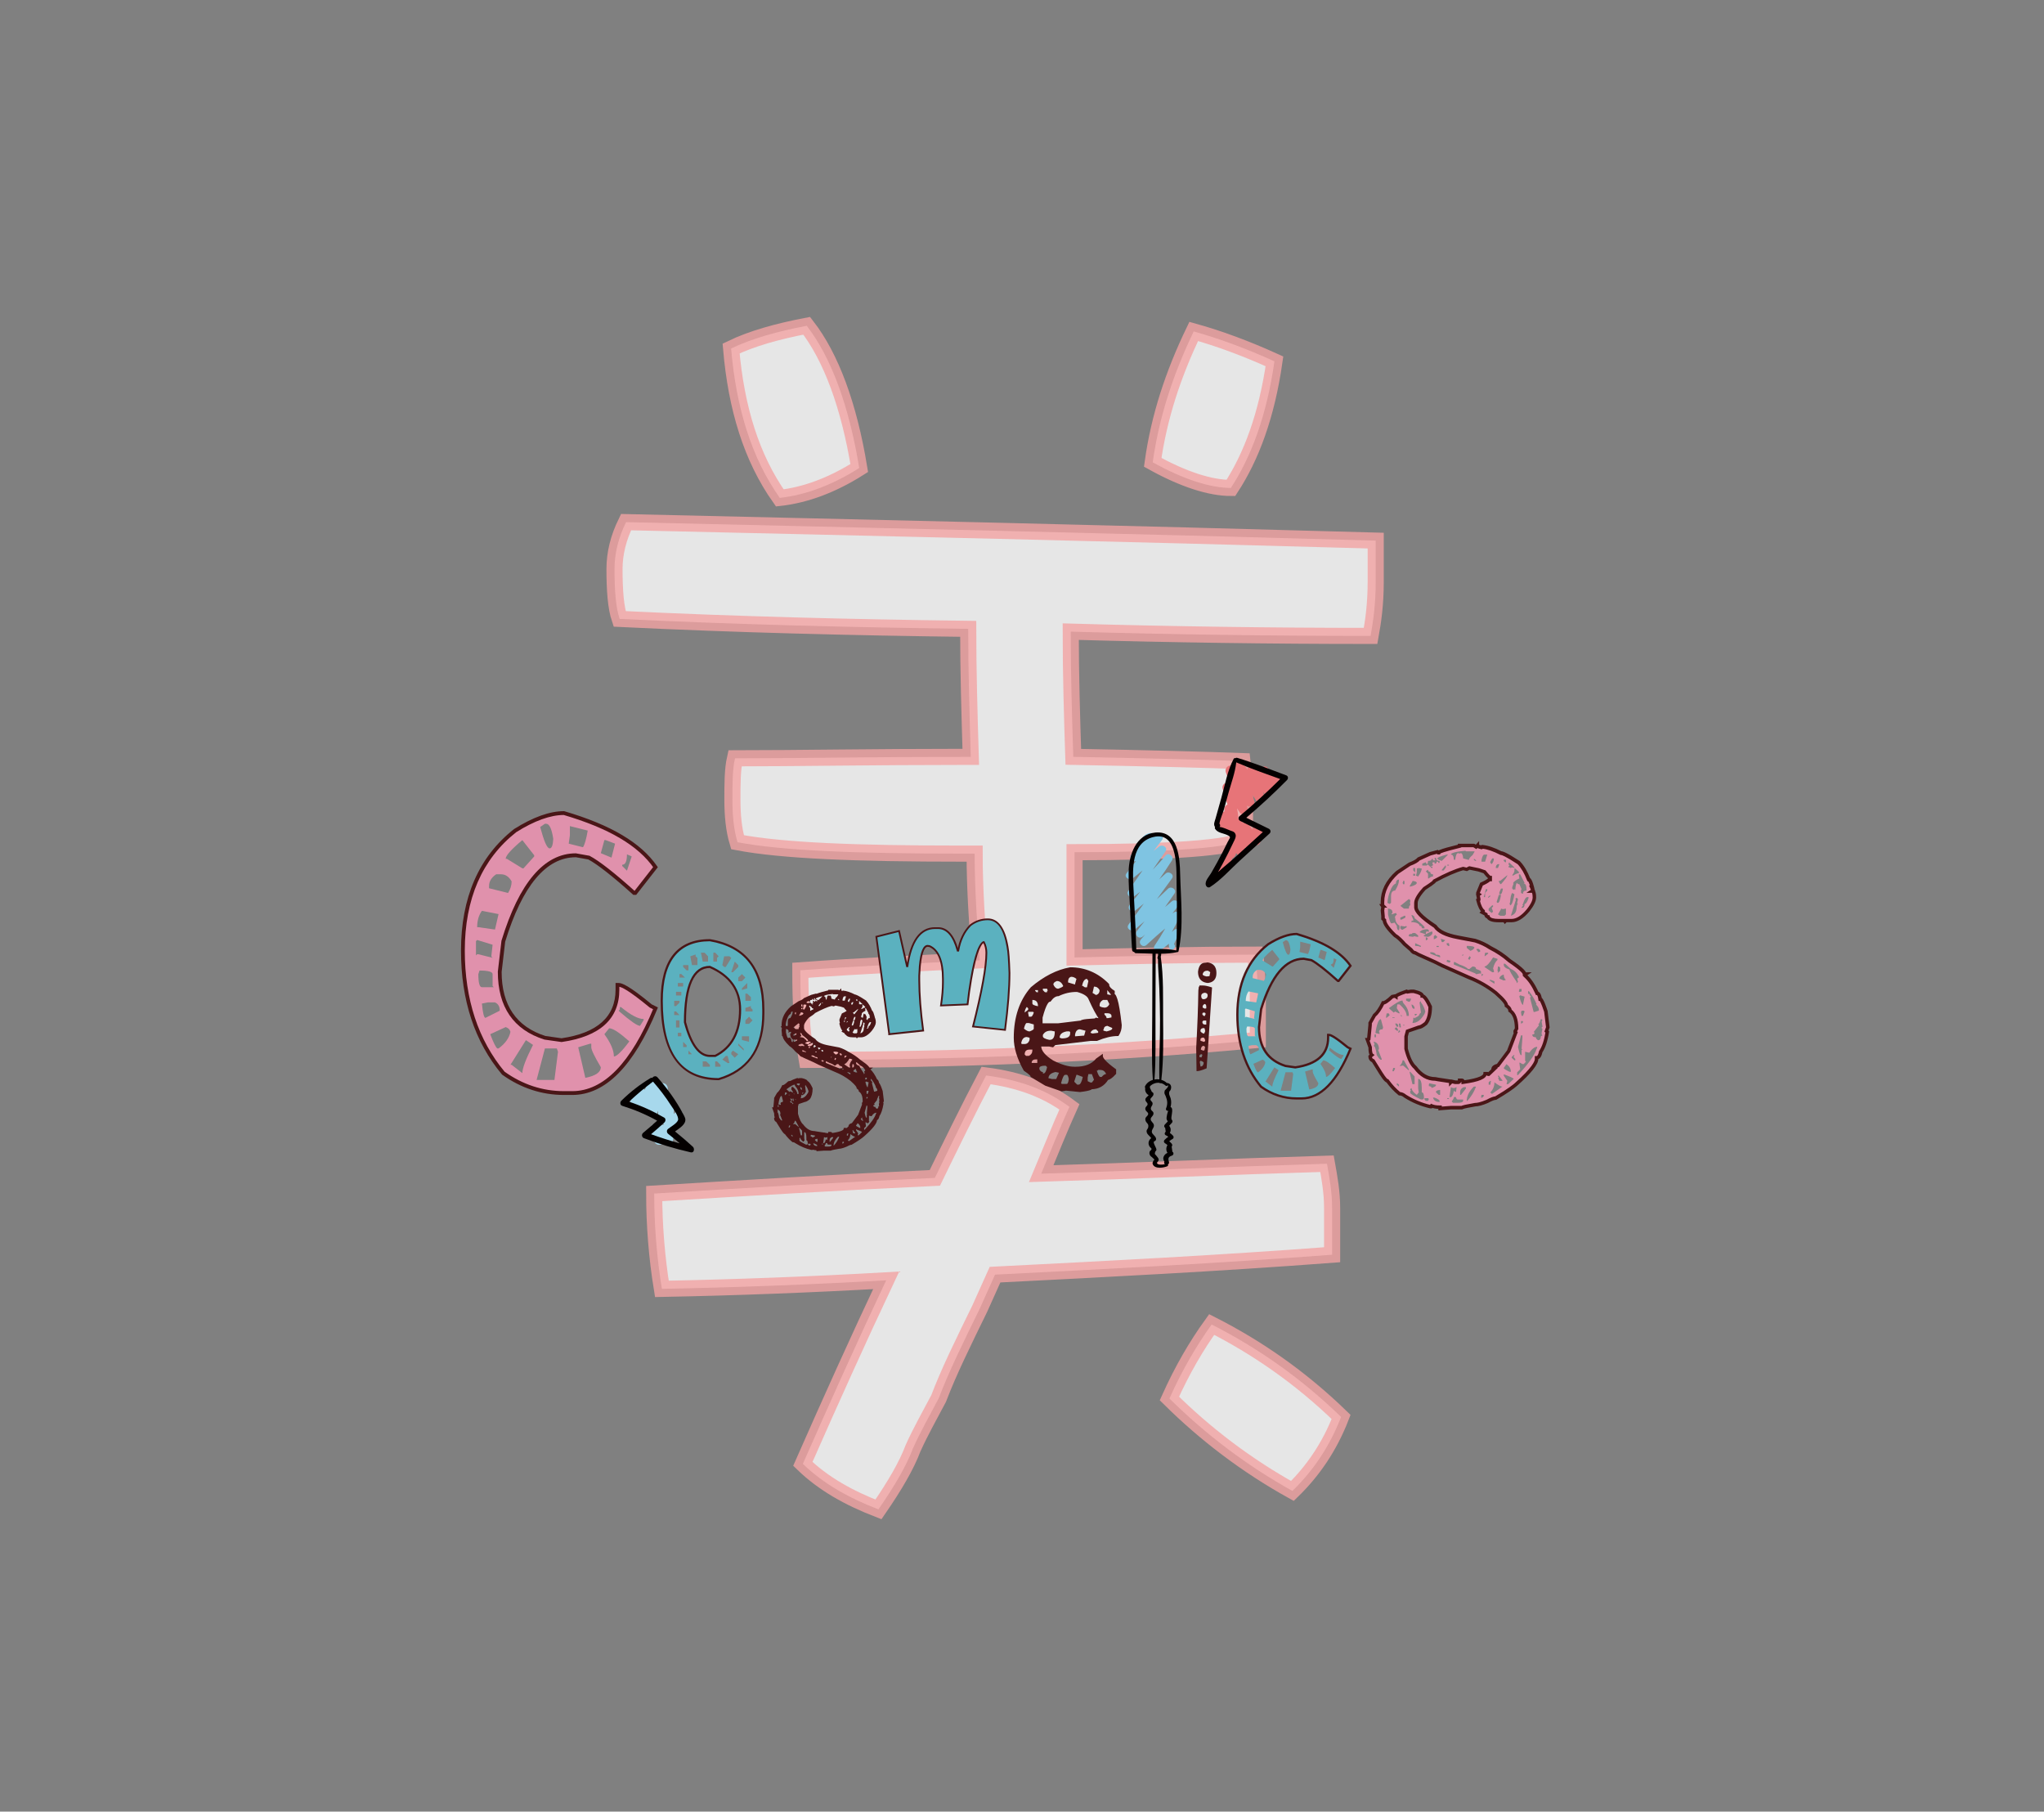<?xml version="1.0" encoding="utf-8"?>
<!-- Generator: Adobe Illustrator 16.0.0, SVG Export Plug-In . SVG Version: 6.00 Build 0)  -->
<!DOCTYPE svg PUBLIC "-//W3C//DTD SVG 1.1//EN" "http://www.w3.org/Graphics/SVG/1.1/DTD/svg11.dtd">
<svg version="1.1" id="Layer_1" xmlns="http://www.w3.org/2000/svg" xmlns:xlink="http://www.w3.org/1999/xlink" x="0px" y="0px"
	 width="126.875px" height="112.438px" viewBox="0 0 126.875 112.438" enable-background="new 0 0 126.875 112.438"
	 xml:space="preserve">
<rect x="0" y="0" width="126.875" height="112.438" fill="#808080" stroke="none"/>
<path opacity="0.8" fill="#FFFFFF" stroke="#F2A2A3" enable-background="new    " d="M85.393,33.552v2.56
	c0,1.413-0.159,2.474-0.318,3.356c-6.203,0-12.408-0.089-18.613-0.265c0,2.647,0.08,5.297,0.16,7.77
	c4.692,0.089,8.192,0.177,10.498,0.265c0.08,0.707,0.159,1.502,0.159,2.386v2.472c-0.954,0.53-4.532,0.796-10.579,0.796v6.533
	c3.659-0.088,7.397-0.177,11.217-0.177c0.078,0.707,0.158,1.59,0.158,2.473v2.825c-9.466,0.884-18.771,1.236-28,1.236
	c-0.318-1.768-0.397-3.62-0.397-5.562c3.658-0.265,7.317-0.441,11.136-0.618c-0.158-2.208-0.317-4.415-0.317-6.622h-0.796
	c-6.523,0-11.137-0.177-13.921-0.706c-0.238-0.795-0.318-1.679-0.318-2.648c0-0.973,0-1.854,0.159-2.562
	c3.818,0,8.512-0.089,14.239-0.089h0.397c-0.079-2.647-0.159-5.298-0.159-7.946c-7.159-0.089-14.397-0.265-21.637-0.617
	c-0.238-0.707-0.318-1.768-0.318-3.092c0-0.971,0.239-1.941,0.717-2.914C54.21,32.757,69.722,33.11,85.393,33.552z M66.381,68.694
	c-0.637,1.412-1.193,2.825-1.75,4.15c5.887-0.177,11.771-0.441,17.738-0.618c0.158,0.883,0.318,1.768,0.318,2.737v2.913
	c-7.001,0.529-13.921,0.883-20.922,1.235c-0.317,0.707-0.636,1.414-0.954,2.12c-1.034,2.118-1.909,3.886-2.546,5.562
	c-0.557,1.06-1.113,2.031-1.59,3.09c-0.397,1.061-1.113,2.296-2.148,3.798c-1.83-0.707-3.42-1.59-4.693-2.826
	c1.75-3.974,3.421-7.682,5.171-11.391c-4.693,0.266-9.307,0.441-13.921,0.53c-0.317-1.943-0.477-3.975-0.477-5.916
	c5.807-0.354,11.613-0.706,17.42-0.973c1.034-2.119,2.068-4.237,3.182-6.356C63.278,67.018,64.95,67.636,66.381,68.694z
	 M53.335,29.048c-1.67,1.06-3.34,1.678-4.932,1.854c-1.75-2.473-2.704-5.562-3.022-9.271c1.272-0.617,2.864-1.061,4.693-1.412
	C51.585,22.161,52.698,25.163,53.335,29.048z M79.108,22.426c-0.479,3.354-1.434,5.916-2.705,7.858c-1.271,0-2.943-0.529-4.852-1.59
	c0.396-2.825,1.271-5.476,2.545-8.124C75.688,21.014,77.357,21.631,79.108,22.426z M83.245,87.943
	c-0.717,1.854-1.75,3.355-3.022,4.593c-2.864-1.59-5.408-3.531-7.636-5.739c0.795-1.767,1.67-3.269,2.623-4.592
	C77.995,83.617,80.7,85.471,83.245,87.943z"/>
<path fill="#5BB1BF" d="M47.381,62.66v0.227c0,2.051-0.813,3.369-2.432,3.978l-0.34,0.113c-2.359,0-3.534-1.618-3.534-4.863
	c0-2.503,1-3.761,2.988-3.761C46.278,58.725,47.381,60.156,47.381,62.66 M41.849,62.114v0.329h0.112l0.217-0.216v-0.113H41.849z
	 M41.849,62.773v0.229h0.329l-0.217-0.229H41.849z M41.961,61.785h0.33v-0.229h-0.33V61.785z M41.961,63.773h0.217V63.33h-0.217
	V63.773z M42.075,61.228h0.329v-0.216h-0.329V61.228z M42.075,64.318h0.216v-0.216h-0.216V64.318z M42.178,60.455v0.217h0.34
	l-0.227-0.217H42.178z M42.404,59.899v0.113l0.216,0.216h0.114v-0.329H42.404z M42.404,64.659v0.329h0.216v-0.112L42.404,64.659z
	 M44.063,65.535h0.329c1.031-0.517,1.546-1.475,1.546-2.875c0-1.227-0.629-2.103-1.875-2.647c-1.03,0-1.546,1.144-1.546,3.431
	C42.889,64.834,43.403,65.535,44.063,65.535 M42.734,65.205v0.227h0.216L42.734,65.205z M42.848,59.353l0.103,0.547h0.34v-0.443
	l-0.113-0.104V59.24L42.848,59.353z M43.507,59.127l0.113,0.556h0.33v-0.33l-0.217-0.226H43.507z M43.62,65.874v0.33h0.443v-0.113
	l-0.227-0.217H43.62z M44.279,59.127v0.556h0.228v-0.228l0.103-0.104l-0.217-0.226L44.279,59.127L44.279,59.127z M44.393,65.874
	v0.33h0.33v-0.113l-0.216-0.217H44.393z M44.949,59.353L44.836,59.9l0.113,0.113h0.103l0.341-0.558l-0.113-0.104L44.949,59.353
	L44.949,59.353z M44.836,65.762l0.329,0.217h0.114l-0.114-0.442h-0.113L44.836,65.762z M45.608,59.683l-0.216,0.659h0.103
	l0.33-0.329V59.9L45.608,59.683z M45.495,65.205l-0.103,0.112v0.113l0.216,0.217l0.217-0.217L45.495,65.205z M45.825,60.672v0.227
	h0.227l0.216-0.227l-0.216-0.217L45.825,60.672z M45.825,64.762v0.114l0.34,0.329v-0.104L45.825,64.762z M46.052,61.342v0.103
	l0.33-0.103v-0.33L46.052,61.342z M46.052,64.318v0.229l0.443,0.113v-0.342H46.052z M46.268,61.672v0.441h0.341v-0.227l-0.227-0.216
	L46.268,61.672L46.268,61.672z M46.268,62.557v0.217h0.443V62.66l-0.103-0.104v-0.113L46.268,62.557z M46.268,63.33v0.216h0.228
	l0.216-0.216l-0.216-0.229L46.268,63.33z"/>
<path fill="#E091AC" d="M40.688,53.819l-1.255,1.604H39.36c-1.273-1.146-2.214-1.882-2.805-2.195l-0.812-0.146
	c-1.9,0-3.413,1.771-4.502,5.331l-0.221,1.899c0,2.142,0.94,3.506,2.804,4.097l1.033,0.147c2.307-0.333,3.469-1.384,3.469-3.137
	v-0.295h0.073c0.277,0,0.941,0.441,1.992,1.31l0.296,0.147c-1.439,3.505-3.155,5.259-5.166,5.259h-0.517
	c-1.347,0-2.601-0.406-3.764-1.237c-1.679-2.011-2.509-4.557-2.509-7.601c0-3.267,1.089-5.756,3.247-7.454
	c1.145-0.719,2.158-1.088,3.025-1.088C37.827,51.291,39.71,52.398,40.688,53.819 M29.618,58.34l-0.074,0.072v0.887l0.074-0.074
	h0.074l0.885,0.222l-0.074-0.073V59.3l0.074-0.665L29.618,58.34z M29.913,56.531c-0.203,0.276-0.295,0.628-0.295,1.015h0.074
	l1.033,0.147l0.221-0.96L29.913,56.531z M29.692,60.46c0,0.535,0.073,0.812,0.221,0.812h0.738l-0.074-0.074V60.46
	c0-0.147-0.276-0.223-0.812-0.223L29.692,60.46z M29.913,62.287c0.055,0.59,0.129,0.886,0.222,0.886l0.886-0.443
	c0-0.258-0.092-0.424-0.295-0.516h-0.443L29.913,62.287z M30.356,55.129l1.18,0.295c0.148-0.24,0.222-0.479,0.222-0.719
	c-0.166-0.296-0.388-0.443-0.664-0.443h-0.295c-0.296,0.202-0.442,0.443-0.442,0.72L30.356,55.129L30.356,55.129z M30.43,64.188
	c0.203,0.535,0.351,0.83,0.442,0.885h0.074c0.424-0.312,0.664-0.663,0.738-1.031c-0.037-0.147-0.129-0.24-0.296-0.296L30.43,64.188z
	 M31.463,53.303l0.96,0.59h0.073l0.664-0.738v-0.072l-0.737-0.941c-0.684,0.572-1.034,0.96-1.034,1.163L31.463,53.303L31.463,53.303
	z M32.644,64.557l-0.959,1.53h0.073l0.665,0.517c0-0.295,0.221-0.885,0.663-1.752L32.644,64.557z M33.824,65.072l-0.517,1.956h1.107
	l0.222-1.753l-0.074-0.203H33.824z M33.529,51.328c0.24,0.886,0.424,1.327,0.59,1.327c0.13,0,0.203-0.202,0.222-0.59
	c-0.092-0.627-0.24-0.939-0.442-0.939h-0.074L33.529,51.328z M35.374,51.272v0.573l-0.073,0.516l0.885,0.223
	c0.111-0.167,0.203-0.498,0.296-1.034L35.374,51.272z M35.891,64.999l0.442,1.899c0.646-0.13,0.96-0.351,0.96-0.665
	c-0.388-0.663-0.591-1.068-0.591-1.234v-0.223h-0.073L35.891,64.999z M37.515,52.14l-0.222,0.812l0.664,0.276l0.222-0.867
	l-0.591-0.222H37.515z M37.515,64.188c0.387,0.535,0.59,0.996,0.59,1.384c0.166,0,0.498-0.313,0.959-0.94
	c-0.608-0.535-1.014-0.812-1.254-0.812L37.515,64.188z M38.474,62.508v0.147L38.4,62.729l0.074,0.074
	c0.664,0.571,1.089,0.867,1.255,0.867l0.221-0.352v-0.073c-0.332,0-0.793-0.24-1.402-0.738L38.474,62.508L38.474,62.508z
	 M38.916,53.025c0,0.426-0.092,0.646-0.295,0.646v0.073l0.295,0.296l0.296-0.887L38.916,53.025z"/>
<path fill="#4A1617" d="M40.595,53.747l-1.254,1.604l0.092-0.045H39.36l0.078,0.03c-1.281-1.151-2.232-1.896-2.827-2.212
	l-0.017-0.01l-0.018-0.003l-0.812-0.146l-0.011-0.003h-0.01c-1.963,0-3.516,1.822-4.613,5.416l-0.004,0.01l-0.001,0.011
	l-0.222,1.899l-0.001,0.008v0.007c0,2.186,0.972,3.602,2.887,4.207l0.009,0.003l0.01,0.001l1.033,0.147l0.017,0.003l0.017-0.003
	c2.368-0.341,3.569-1.436,3.569-3.252v-0.295l-0.117,0.117H38.4c0.166,0,0.632,0.222,1.918,1.282l0.01,0.008l0.013,0.008
	l0.296,0.146l-0.057-0.149c-1.413,3.44-3.114,5.186-5.058,5.186h-0.517c-1.324,0-2.567-0.408-3.695-1.215l0.022,0.021
	c-1.647-1.972-2.481-4.504-2.481-7.524c0-3.214,1.076-5.69,3.201-7.361l-0.01,0.007c1.129-0.71,2.126-1.068,2.963-1.068
	l-0.033-0.006c2.817,0.828,4.656,1.912,5.619,3.312L40.595,53.747z M35.005,50.344c-0.882,0-1.921,0.373-3.088,1.106l-0.005,0.003
	l-0.005,0.004c-2.185,1.718-3.292,4.257-3.292,7.546c0,3.078,0.853,5.66,2.536,7.676l0.01,0.012l0.012,0.011
	c1.169,0.834,2.459,1.257,3.832,1.257h0.517c2.048,0,3.823-1.793,5.274-5.33l0.042-0.102l-0.098-0.049l-0.296-0.146l0.022,0.014
	c-1.437-1.185-1.859-1.337-2.067-1.337h-0.073h-0.117v0.118v0.295c0,1.682-1.134,2.699-3.368,3.02h0.033l-1.033-0.146l0.019,0.004
	c-1.806-0.571-2.722-1.912-2.722-3.982l-0.001,0.015l0.222-1.9l-0.004,0.021c1.064-3.483,2.541-5.249,4.389-5.249L35.723,53.2
	l0.812,0.146L36.5,53.332c0.578,0.308,1.513,1.04,2.781,2.18l0.033,0.029h0.045h0.073h0.058l0.035-0.045l1.255-1.605l0.053-0.067
	l-0.049-0.069c-0.995-1.446-2.875-2.561-5.746-3.404l-0.016-0.005L35.005,50.344L35.005,50.344z"/>
<path fill="#4A1617" d="M47.315,62.66v0.227c0,2.031-0.782,3.312-2.389,3.916c0.002-0.001-0.338,0.112-0.338,0.112l0.021-0.003
	c-2.334,0-3.469-1.569-3.469-4.799c0-2.451,0.983-3.693,2.923-3.693l-0.012-0.001c1.086,0.181,1.91,0.628,2.449,1.328
	C47.041,60.448,47.315,61.429,47.315,62.66 M44.063,58.288c-2.026,0-3.054,1.288-3.054,3.825c0,3.271,1.211,4.929,3.6,4.929h0.011
	l0.01-0.003l0.34-0.113c1.645-0.617,2.477-1.978,2.477-4.039V62.66c0-2.525-1.135-3.996-3.372-4.371l-0.005-0.001H44.063z"/>
<path fill="#4A1617" d="M44.063,65.6h0.329h0.016l0.015-0.007c1.049-0.524,1.581-1.511,1.581-2.933c0-1.24-0.644-2.151-1.914-2.707
	l-0.013-0.008h-0.014c-1.068,0-1.611,1.178-1.611,3.497v0.009l0.002,0.009C42.833,64.881,43.374,65.6,44.063,65.6 M42.583,63.443
	c0-2.231,0.498-3.364,1.48-3.364l-0.026-0.007c1.235,0.541,1.836,1.389,1.836,2.589c0,1.367-0.508,2.314-1.51,2.815l0.029-0.008
	h-0.329c-0.622,0-1.121-0.688-1.482-2.042L42.583,63.443z"/>
<path fill="#4A1617" d="M51.476,61.498h0.536l0.082,0.051l0.052-0.051c0,0.029,0.051,0.051,0.154,0.07l0.031-0.021
	c0.205,0.021,0.442,0.104,0.7,0.237c0.083,0,0.309,0.124,0.67,0.359c0.144,0.155,0.268,0.361,0.371,0.629
	c0.03,0,0.082,0.094,0.134,0.288h-0.021l0.052,0.124l-0.031,0.021c0.051,0,0.082,0.083,0.082,0.247c0,0.124-0.082,0.289-0.237,0.483
	c-0.216,0.258-0.423,0.381-0.617,0.381h-0.217l-0.031,0.031l-0.021-0.031h-0.216c-0.237,0-0.371-0.051-0.402-0.144
	c-0.051,0-0.071-0.031-0.082-0.094l-0.134-0.071l0.031-0.031V63.96c-0.073-0.051-0.145-0.195-0.196-0.412l0.03-0.021v-0.021
	l-0.03-0.154l0.03-0.021l-0.03-0.021v-0.031L52.3,62.95c0.145-0.062,0.247-0.124,0.299-0.176h0.031v-0.071
	c-0.031,0-0.104-0.071-0.217-0.217l-0.217-0.071l-0.35-0.072l-0.104,0.051l-0.134-0.03c-0.299,0.082-0.649,0.236-1.071,0.464
	c0,0.03-0.124,0.124-0.381,0.289c-0.217,0.236-0.32,0.423-0.32,0.535v0.164c0,0.165,0.237,0.402,0.722,0.723
	c0.134,0.194,0.412,0.329,0.854,0.412l0.65,0.124c0.226,0.071,0.412,0.164,0.566,0.268c0.288,0.144,0.525,0.309,0.721,0.483
	c0.382,0.258,0.567,0.423,0.567,0.506h0.051l-0.03,0.021v0.03c0.174,0.154,0.318,0.371,0.453,0.67c0.051,0,0.092,0.072,0.113,0.217
	c0.041,0,0.113,0.154,0.217,0.464l0.071,0.599l-0.052,0.144l0.031,0.031c-0.051,0.329-0.134,0.577-0.247,0.741
	c-0.031,0.153-0.083,0.227-0.154,0.227v0.041c0,0.176-0.259,0.505-0.783,0.969c-0.104,0.095-0.351,0.269-0.753,0.505
	c-0.062,0-0.164,0.042-0.318,0.124c-0.196,0.082-0.351,0.124-0.453,0.124c-0.289,0.052-0.454,0.082-0.505,0.113h-0.413l-0.401,0.03
	v-0.052h-0.021c-0.135,0-0.227-0.021-0.299-0.052l-0.021,0.031h-0.031c-0.351-0.083-0.659-0.217-0.938-0.393
	c-0.072-0.062-0.144-0.094-0.216-0.094c-0.166-0.133-0.32-0.298-0.454-0.482c-0.041,0-0.123-0.093-0.247-0.288l-0.288-0.464
	c-0.072-0.031-0.114-0.082-0.114-0.165l0.062-0.052c-0.041-0.03-0.062-0.135-0.062-0.288l-0.103-0.289h0.03l0.021-0.021l0.051-0.536
	v-0.07l0.165-0.289c0.093-0.072,0.207-0.228,0.319-0.463c0.072,0,0.186-0.083,0.351-0.238l0.103-0.021l0.031,0.021
	c0-0.04,0.135-0.104,0.402-0.195l0.03,0.021l0.134-0.021h0.104c0.217,0.052,0.319,0.104,0.319,0.176
	c0.072,0,0.175,0.134,0.299,0.401c0,0.278-0.052,0.484-0.165,0.629c-0.113,0.093-0.205,0.146-0.268,0.146l-0.423,0.144l-0.052,0.195
	v0.464c0.094,0.36,0.207,0.588,0.341,0.701c0.216,0.288,0.464,0.433,0.752,0.433l0.113,0.021l0.474,0.071v0.03l0.031-0.03
	l0.134,0.03h0.103c0.042,0,0.062-0.021,0.062-0.071h0.083c0.03,0,0.051,0.021,0.051,0.071c0.536-0.071,0.813-0.175,0.824-0.318
	h0.083l0.03,0.021h0.021l0.196-0.186h-0.031c0-0.071,0.062-0.112,0.186-0.145l0.401-0.536l0.269-0.701l-0.021-0.02v-0.031
	l0.051-0.093c0-0.34-0.082-0.566-0.247-0.68c0-0.062-0.041-0.124-0.134-0.187c0-0.093-0.134-0.247-0.402-0.484
	c-0.299-0.236-0.639-0.433-1.009-0.576l-1-0.443l-0.288-0.144L49.937,65.6l-0.134-0.072c-0.052,0-0.103-0.042-0.155-0.112
	l-0.247-0.218c-0.134-0.153-0.257-0.268-0.351-0.318c-0.268-0.257-0.401-0.453-0.401-0.577l-0.052-0.052v-0.093l-0.021-0.217
	l0.021-0.145l-0.021-0.03h0.021l-0.021-0.021v-0.123c0-0.413,0.186-0.783,0.557-1.113l0.464-0.31
	c0.164-0.062,0.277-0.125,0.34-0.196l0.433-0.195l0.269-0.072l0.03,0.031h0.021c0.011-0.041,0.278-0.124,0.783-0.247v-0.021H51.476z
	 M48.251,68.885l0.03,0.072l-0.03,0.071c0.041,0,0.082,0.113,0.113,0.341c0.072,0.112,0.124,0.175,0.154,0.175h0.03v-0.031
	l-0.134-0.339l0.031-0.021c0-0.165-0.062-0.259-0.195-0.289L48.251,68.885L48.251,68.885z M48.281,68.7h0.052v-0.104h-0.052V68.7z
	 M48.333,68.545l0.134,0.031v-0.054l-0.021-0.02c0-0.072,0.042-0.104,0.134-0.104l0.021-0.07l-0.082-0.311
	c-0.082,0-0.154,0.176-0.206,0.525h0.02V68.545z M48.735,67.803l-0.021,0.124v0.041h0.021l0.113-0.093l-0.031-0.072H48.735z
	 M48.849,63.692l0.051-0.041v-0.247c0-0.146,0.052-0.217,0.154-0.217c0.094-0.153,0.145-0.277,0.145-0.382v-0.03
	c-0.072,0-0.113,0.052-0.113,0.146c-0.092,0.041-0.164,0.134-0.216,0.288c-0.052,0.112-0.093,0.269-0.104,0.442L48.849,63.692z
	 M48.786,63.889v0.194c0.052,0.228,0.093,0.341,0.135,0.341l0.113-0.031l0.082,0.123c0,0.114,0.031,0.165,0.082,0.165l0.021-0.112
	h-0.021l0.021-0.03v-0.021c-0.114-0.071-0.166-0.174-0.166-0.309h-0.02c0.03-0.072,0.051-0.104,0.082-0.104l-0.031-0.071
	l-0.164,0.051v-0.03l0.03-0.021v-0.021c0-0.093-0.062-0.145-0.186-0.145L48.786,63.889z M49.003,67.772l0.051-0.041l0.145,0.071
	h0.021v-0.03l-0.104-0.165l0.021-0.145h0.083c0.175,0.154,0.268,0.299,0.268,0.434h0.082v-0.021c0-0.136-0.052-0.278-0.165-0.412
	c-0.051-0.051-0.072-0.104-0.072-0.146c-0.093,0-0.257,0.095-0.515,0.289L49.003,67.772z M48.951,67.968h0.083v-0.021h-0.083V67.968
	z M48.981,69.854l-0.03,0.124h0.052l0.051-0.104l-0.02-0.021L48.981,69.854L48.981,69.854z M49.034,68.38l0.082,0.072h0.052v-0.021
	c-0.031-0.072-0.052-0.103-0.083-0.103L49.034,68.38z M49.054,68.185c0.031,0.083,0.052,0.123,0.083,0.123h0.031v-0.072
	l-0.052-0.051H49.054z M49.116,70.431v0.051l0.082,0.072v-0.072l-0.062-0.051H49.116z M49.198,68.432l-0.03,0.092h0.03l0.052-0.051
	L49.198,68.432z M49.198,68.185v0.03l0.021,0.114h0.051v-0.021l-0.021-0.123H49.198z M49.332,69.564c0,0.072-0.04,0.146-0.112,0.217
	l0.134-0.021l0.216,0.185v-0.04l-0.186-0.341H49.332L49.332,69.564z M49.569,63.507l-0.319,0.258l0.134,0.104h0.186
	c0-0.082,0.021-0.123,0.052-0.123v-0.072l-0.021-0.021l0.021-0.029v-0.073L49.569,63.507z M49.25,64.207v0.071h0.052l0.134-0.071
	v-0.072h-0.031L49.25,64.207z M49.271,64.516l-0.021,0.021v0.071l0.052,0.052h0.03l0.155-0.093v-0.03l-0.021-0.021l-0.03,0.021
	h-0.031L49.271,64.516z M49.25,67.875l0.052,0.052v-0.052H49.25z M49.354,62.826v0.052h-0.021l0.021,0.072h0.051v-0.124H49.354z
	 M49.354,68.256h0.051v-0.021h-0.051V68.256z M49.466,67.246v0.071l0.104,0.053c0.041,0,0.072-0.041,0.082-0.124H49.466z
	 M49.704,64.784c0,0.03-0.031,0.041-0.104,0.041l-0.031,0.03v0.053l0.165,0.021l0.021-0.021h0.031l0.103,0.021h0.031v-0.052
	l-0.113-0.093H49.704z M49.704,62.848L49.6,63.023l0.021,0.021c0.165-0.041,0.247-0.093,0.247-0.145c0-0.03-0.052-0.062-0.164-0.072
	V62.848z M49.601,69.998v0.02l0.104,0.443h0.082v-0.288l-0.165-0.175H49.601z M49.92,70.626l0.021,0.145l-0.072,0.093
	c-0.134-0.093-0.195-0.186-0.195-0.258l-0.052,0.041v0.031l0.03,0.021l-0.03,0.021v0.072c0,0.029,0.134,0.112,0.401,0.247h0.052
	c0.041,0,0.062-0.021,0.062-0.072c0-0.134-0.031-0.195-0.083-0.195v-0.165c0-0.227-0.041-0.34-0.134-0.34V70.626z M49.673,64.135
	l0.062,0.145v0.041h-0.062v0.072l0.031-0.021c0.174,0.021,0.268,0.071,0.268,0.144c0.051,0,0.082,0.021,0.082,0.072l0.021,0.021
	h0.083v-0.041c0-0.03-0.124-0.145-0.371-0.341c0-0.062-0.041-0.103-0.113-0.123L49.673,64.135L49.673,64.135z M49.673,67.484
	c0.01,0.093,0.041,0.146,0.082,0.146h0.031c0-0.083-0.041-0.135-0.113-0.166V67.484z M49.972,67.391l0.051,0.382l-0.051,0.051
	c0,0.053-0.052,0.095-0.165,0.146V68l-0.021-0.031h-0.052v0.072l-0.03,0.124c0.174,0,0.318-0.113,0.453-0.342l0.03-0.092
	c-0.041-0.145-0.093-0.259-0.165-0.341V67.34L49.972,67.391z M49.734,62.343v0.093l0.072,0.072v-0.165H49.734z M49.734,62.632h0.071
	V62.56h-0.071V62.632z M49.786,67.823l0.021,0.073l0.062-0.052v-0.021H49.786z M49.807,65.166v0.103
	c0.093,0,0.154,0.011,0.196,0.041l0.02-0.021v-0.021L49.807,65.166z M49.868,62.363v0.146l-0.031,0.124l0.083,0.029
	c0.093-0.135,0.134-0.236,0.134-0.299l-0.113-0.021L49.868,62.363z M50.188,64.825v0.03h-0.051v0.053l0.154,0.021
	c0.071-0.021,0.134-0.062,0.164-0.124v-0.072h-0.051l-0.196,0.094v-0.041l0.031-0.071l0.031,0.02h0.051v-0.052l-0.051-0.04
	c-0.145,0-0.248,0.04-0.299,0.112L50.188,64.825z M50.538,61.961v0.041l0.021,0.031v0.021h-0.083v-0.053h-0.051
	c0,0.053-0.041,0.071-0.134,0.071c0,0.083-0.021,0.125-0.052,0.125l-0.031-0.072l-0.134,0.052v0.072h0.165l0.031-0.031h0.021
	l0.134,0.124h0.03V62.29h-0.051v-0.021c0.051,0,0.071-0.021,0.071-0.052v-0.021l-0.021-0.021v-0.031l0.021-0.021h0.062v0.052h0.021
	c0.03,0,0.052-0.021,0.052-0.072h0.062v0.041h0.052v-0.072c-0.093,0-0.135-0.041-0.135-0.112L50.538,61.961L50.538,61.961z
	 M50.157,70.986v0.053l0.051,0.052h0.083l0.03-0.072l-0.03-0.031L50.157,70.986L50.157,70.986z M50.208,62.467l0.083,0.092v0.176
	h0.03c0.052-0.052,0.104-0.072,0.154-0.072V62.58c-0.071,0-0.103-0.031-0.103-0.094c-0.052,0-0.082-0.021-0.082-0.071h-0.021
	L50.208,62.467z M50.208,64.948v0.104h0.031l0.052-0.051l-0.052-0.053H50.208z M50.342,70.431l-0.021,0.03v0.072
	c0.072,0.011,0.104,0.03,0.104,0.071c0.113-0.041,0.164-0.071,0.164-0.103v-0.021L50.342,70.431z M50.373,65.506v0.051l0.371,0.146
	V65.65c0-0.029-0.052-0.051-0.155-0.051c-0.03-0.062-0.092-0.093-0.185-0.093H50.373z M50.476,70.966
	c0.031,0.113,0.113,0.165,0.248,0.165V71.09c0-0.031-0.062-0.072-0.186-0.124H50.476z M50.507,64.908v0.112
	c0.082-0.031,0.124-0.062,0.135-0.093l-0.083-0.072L50.507,64.908z M50.589,70.771l0.104,0.093h0.052v-0.186
	c-0.103,0.011-0.155,0.031-0.155,0.071L50.589,70.771L50.589,70.771z M50.61,65.31h0.082v-0.041H50.61V65.31z M50.806,62.073
	l0.237-0.235h-0.052c-0.236,0.062-0.35,0.113-0.35,0.145C50.642,62.013,50.692,62.044,50.806,62.073 M50.775,65.001v0.021
	l0.03,0.104h0.052l0.083-0.072L50.775,65.001z M50.806,62.415v0.021h0.072l0.082-0.113V62.25h-0.02L50.806,62.415z M50.991,65.166
	v0.051l0.052,0.052h0.052l-0.021-0.103H50.991z M51.012,65.794l-0.021,0.029v0.042l0.104,0.031l0.03-0.031v-0.042L51.012,65.794z
	 M51.012,62.25h0.062v-0.031h-0.062V62.25z M51.012,71.018h0.062v-0.031h-0.062V71.018z M51.146,70.605l-0.051,0.34h0.051
	c0.041,0,0.083-0.071,0.113-0.227h0.021l0.03,0.03h0.031l0.021-0.175l-0.082,0.03h-0.052l-0.083-0.03L51.146,70.605L51.146,70.605z
	 M51.259,62.033h0.052c0.021-0.164,0.052-0.247,0.103-0.247h0.031l0.031,0.021l0.021-0.021h0.031c0.041,0,0.071,0.062,0.082,0.195
	l0.186,0.052h0.031c0-0.041,0.041-0.104,0.134-0.177l0.072-0.123v-0.021h-0.319l-0.021-0.021c-0.361,0.031-0.547,0.082-0.547,0.146
	C51.218,61.838,51.259,61.899,51.259,62.033 M51.259,70.945c0,0.053-0.03,0.104-0.082,0.165l0.052,0.053h0.165
	c0.134,0,0.205-0.021,0.216-0.072v-0.052h-0.196c-0.041,0-0.061-0.031-0.071-0.094H51.259z M51.28,65.865l-0.021,0.031v0.072
	l0.805,0.329l0.03,0.031h0.021l0.134-0.031l0.031,0.031v-0.104c0-0.02-0.062-0.052-0.186-0.092c0-0.062-0.042-0.093-0.134-0.093
	l-0.113,0.093h-0.052c-0.062-0.062-0.165-0.113-0.319-0.165L51.28,65.865z M51.496,70.863h0.031l0.186-0.236v-0.051H51.63
	c-0.093,0.04-0.134,0.103-0.134,0.194V70.863z M51.579,65.599v0.051l0.051-0.051H51.579z M51.743,65.341l0.135,0.113
	c0.071-0.021,0.123-0.062,0.154-0.113c0-0.052-0.094-0.072-0.289-0.072V65.341z M51.764,71.09c0.134-0.146,0.248-0.319,0.33-0.536
	h-0.082c-0.176,0.175-0.269,0.351-0.269,0.536H51.764z M51.847,65.649l-0.052,0.104l0.052,0.042l0.051-0.093L51.847,65.649z
	 M52.012,62.002v0.031l0.052,0.04h0.03v-0.02l-0.062-0.053L52.012,62.002L52.012,62.002z M52.114,65.382v0.052
	c0.031,0,0.052,0.021,0.052,0.072l0.082-0.021v-0.051l-0.052-0.052H52.114z M52.3,70.863l-0.021,0.104h0.052l0.051-0.052v-0.052
	H52.3z M52.3,62.105h0.134l0.083-0.268h-0.104c-0.051,0-0.082,0.062-0.113,0.194V62.105z M52.3,66.33v0.071l0.062-0.052v-0.02H52.3z
	 M52.465,63.136l-0.083,0.299h0.052V63.28l0.083-0.092v-0.052H52.465z M52.434,65.526l-0.021,0.123h0.021l0.113-0.093v-0.03H52.434z
	 M52.732,65.701c-0.134,0.217-0.236,0.328-0.319,0.341v0.021l0.288,0.195h0.062v-0.051l-0.031-0.095
	c0.031-0.134,0.083-0.247,0.165-0.318v-0.042L52.732,65.701z M52.547,63.435v0.021h0.021l0.062-0.052v-0.021h-0.031L52.547,63.435z
	 M52.567,63.867v0.071l0.113,0.093l0.052-0.052l-0.052-0.144l0.052-0.042v-0.051h-0.031L52.567,63.867z M52.567,70.389v0.093h0.062
	l0.021-0.123v-0.021h-0.02L52.567,70.389z M52.599,66.546v0.021l0.186,0.124v-0.093l-0.134-0.052H52.599z M52.701,61.982
	l-0.071,0.123v0.041l0.051,0.053c0.052-0.062,0.083-0.135,0.083-0.217H52.701z M52.63,70.771l0.051,0.051h0.021l0.382-0.268
	c-0.052,0-0.154-0.051-0.299-0.165C52.784,70.544,52.732,70.668,52.63,70.771 M52.918,62.343l0.052-0.145h-0.052
	c-0.052,0.01-0.083,0.062-0.083,0.145H52.918z M52.949,63.353l-0.083,0.27l0.031,0.029h0.021c0.041,0,0.083-0.104,0.113-0.299
	H52.949z M52.918,66.042l-0.021,0.165l0.021,0.02v0.031l-0.021,0.021h0.021l0.083-0.07v-0.125l-0.052-0.04L52.918,66.042
	L52.918,66.042z M53.031,63.889l-0.113,0.194l0.083,0.052h0.164l0.052-0.052v-0.216l-0.113,0.021l-0.072-0.021v0.021H53.031z
	 M52.918,70.143v0.03l0.031,0.021v0.021h-0.031l0.052,0.124h0.113v-0.021l-0.134-0.175H52.918z M52.949,62.848
	c0.03,0.072,0.052,0.104,0.082,0.104c0.154-0.176,0.237-0.289,0.237-0.341L53,62.827h-0.052v0.021H52.949z M53.031,63.115
	l-0.062,0.145v0.073H53c0.051,0,0.082-0.073,0.103-0.218H53.031z M53.135,66.566l0.082-0.021c-0.052-0.041-0.082-0.104-0.082-0.195
	h-0.031c-0.093,0.041-0.134,0.093-0.134,0.146L53.135,66.566z M53.135,62.033v0.04l0.051,0.053h0.031v-0.093H53.135z M53.135,65.938
	v0.031c0,0.082,0.071,0.144,0.216,0.185c0,0.054,0.093,0.206,0.268,0.465v0.052l0.052-0.052l-0.03-0.123l0.062-0.042v-0.03
	c-0.073-0.146-0.165-0.237-0.299-0.288l-0.217-0.196L53.135,65.938L53.135,65.938z M53.135,69.854c0,0.031,0.071,0.072,0.216,0.146
	h0.052c0-0.113-0.052-0.206-0.165-0.289L53.135,69.854z M53.135,70.143l0.134,0.195l-0.031,0.123H53.3l0.205-0.195
	c0-0.031-0.123-0.083-0.37-0.176V70.143z M53.319,62.146v0.072l0.031,0.031l-0.031,0.021v0.052h0.052v0.021l0.083-0.021l0.082,0.021
	v-0.021l-0.186-0.176H53.319z M53.454,63.279c-0.042,0.042-0.072,0.165-0.083,0.372H53.35l0.021,0.094
	c0.062,0,0.113-0.136,0.165-0.412L53.454,63.279z M53.567,63.507l0.021,0.021v0.021l-0.186,0.587
	c0.144-0.041,0.216-0.144,0.216-0.319c0.01-0.083,0.021-0.123,0.052-0.123l-0.03-0.021v-0.021l0.03-0.145l-0.052-0.052
	L53.567,63.507z M53.434,69.441v0.03l0.103,0.093h0.031v-0.052l-0.062-0.071l0.031-0.071h-0.031L53.434,69.441z M53.536,62.363
	v0.072c0,0.052-0.031,0.113-0.082,0.175l0.03,0.021c0.093-0.062,0.165-0.094,0.217-0.094v-0.052l-0.134-0.124L53.536,62.363
	L53.536,62.363z M53.701,62.58v0.029l0.021,0.124c-0.154,0.071-0.227,0.135-0.237,0.187h0.021l-0.051,0.144v0.053l0.051,0.052
	l0.031-0.031l0.031,0.031c0.01-0.176,0.041-0.269,0.072-0.269c0,0.03,0.03,0.052,0.082,0.052l0.082,0.186l-0.021,0.031v0.111
	l0.072,0.031c0-0.082,0.041-0.123,0.134-0.123v-0.021c0-0.155-0.031-0.237-0.103-0.247l0.031-0.021l-0.165-0.318H53.701z
	 M54.072,69.276l-0.134-0.03v0.341l0.03,0.03l-0.082,0.093h-0.052l-0.082-0.053h-0.031l0.031,0.248l-0.113,0.112v0.104h0.03
	c0.392-0.424,0.629-0.752,0.701-0.989l0.021-0.03V69.06c-0.093,0-0.196,0.072-0.289,0.217L54.072,69.276L54.072,69.276z
	 M53.783,68.627L53.67,69.06c0.041,0.207,0.083,0.311,0.113,0.311h0.021v-0.195l0.031-0.021l-0.031-0.021l0.031-0.411v-0.094
	L53.783,68.627L53.783,68.627z M53.722,66.886l-0.021,0.093L53.722,67l0.082-0.021v-0.093H53.722z M53.753,67.123l-0.031,0.03v0.021
	c0.051,0.207,0.103,0.311,0.134,0.311l0.062-0.311L53.753,67.123z M53.804,67.896h0.052l0.062-0.165l-0.031-0.03h-0.052
	c-0.031,0-0.052,0.021-0.052,0.071L53.804,67.896z M53.783,68.091v0.094h0.021l0.052-0.042v-0.052H53.783z M53.835,63.724
	l0.021,0.021v0.021l-0.052,0.051v0.021h0.031c0.052,0,0.083-0.052,0.083-0.146c0.051,0,0.103-0.083,0.154-0.236l-0.021-0.021h-0.03
	c-0.052,0-0.113,0.082-0.165,0.258L53.835,63.724z M54.051,66.979v0.093h0.052c0,0.053,0.021,0.083,0.052,0.083l-0.031,0.072
	l0.134,0.525h0.031l0.165-0.052v-0.041c0-0.062-0.042-0.124-0.113-0.196h0.031c-0.072-0.176-0.165-0.34-0.299-0.505L54.051,66.979z
	 M54.525,68.02c-0.042,0.134-0.072,0.195-0.103,0.195l0.03,0.021v0.021l-0.196,0.248l0.031,0.02v0.021
	c0,0.031-0.031,0.052-0.082,0.052c0,0.071,0.041,0.104,0.134,0.104c0,0.04,0.031,0.082,0.083,0.111c0.071,0,0.103-0.052,0.103-0.145
	l0.062-0.041l-0.031-0.03v-0.073l0.031-0.144l-0.031-0.021V68.33l0.031-0.021v-0.021l-0.031-0.176l0.031-0.071l-0.031-0.021H54.525z
	"/>
<path fill="#4A1617" d="M51.476,61.563h0.536l-0.035-0.011l0.082,0.052l0.045,0.028l0.036-0.037l0.052-0.052l-0.111-0.047
	c0,0.096,0.124,0.119,0.207,0.138l0.026,0.005l0.022-0.015l0.031-0.021l-0.043,0.011c0.193,0.021,0.421,0.098,0.677,0.23
	l0.014,0.007h0.017c0.03,0,0.153,0.034,0.634,0.351l-0.012-0.011c0.142,0.152,0.258,0.352,0.357,0.607l0.016,0.043h0.045
	c-0.014,0-0.022-0.007-0.024-0.008c0.011,0.01,0.05,0.072,0.096,0.246l0.063-0.082h-0.021h-0.098l0.037,0.091l0.053,0.124
	l0.023-0.08l-0.031,0.021l-0.179,0.12h0.216c-0.007,0-0.012-0.002-0.013-0.004c0.001,0,0.029,0.03,0.029,0.187
	c0,0.072-0.039,0.21-0.223,0.443c-0.198,0.235-0.39,0.355-0.567,0.355h-0.216H53.19l-0.019,0.02l-0.031,0.03l0.101,0.011
	l-0.021-0.03l-0.02-0.029h-0.035h-0.216c-0.192,0-0.319-0.036-0.34-0.101l-0.015-0.045h-0.048c-0.006,0-0.008,0-0.008,0
	s0.001,0,0.001,0.001c0-0.001-0.006-0.008-0.011-0.038l-0.005-0.031l-0.028-0.017l-0.135-0.071l0.016,0.104l0.03-0.032l0.02-0.019
	v-0.026V63.96v-0.034l-0.027-0.021c-0.047-0.032-0.116-0.148-0.17-0.374l-0.027,0.07l0.031-0.021l0.029-0.021v-0.035v-0.021V63.5
	l-0.002-0.006l-0.03-0.154l-0.028,0.066l0.031-0.021l0.082-0.055l-0.082-0.056l-0.031-0.021l0.029,0.055v-0.03l-0.005,0.024
	l0.134-0.33l-0.035,0.036c0.104-0.045,0.244-0.113,0.319-0.189l-0.046,0.021h0.03h0.065v-0.066v-0.071v-0.066h-0.065
	c0.009,0,0.014,0.004,0.014,0.004c-0.007-0.004-0.047-0.028-0.178-0.194l-0.013-0.016l-0.018-0.006l-0.217-0.073h-0.004
	l-0.004-0.001l-0.351-0.072l-0.022-0.004l-0.02,0.01l-0.104,0.053l0.044-0.006l-0.134-0.031l-0.016-0.004L51.593,62.3
	c-0.297,0.082-0.642,0.23-1.086,0.47l-0.034,0.019v0.04c0-0.016,0.005-0.022,0.005-0.022c-0.01,0.014-0.062,0.067-0.356,0.256
	l-0.007,0.004l-0.006,0.006c-0.153,0.168-0.337,0.406-0.337,0.581v0.165c0,0.19,0.239,0.438,0.751,0.775l-0.018-0.018
	c0.144,0.211,0.438,0.354,0.896,0.438l0.648,0.124l-0.008-0.003c0.204,0.065,0.39,0.152,0.551,0.26l0.004,0.003L52.6,65.4
	c0.266,0.133,0.503,0.293,0.706,0.476l0.004,0.003l0.003,0.002c0.502,0.34,0.537,0.436,0.538,0.452V66.33v0.064h0.065h0.052
	l-0.036-0.12l-0.031,0.021l-0.029,0.019v0.036v0.031v0.029l0.022,0.02c0.166,0.146,0.304,0.353,0.437,0.647l0.018,0.039h0.043
	c-0.003,0-0.005-0.001-0.005-0.001s0.033,0.021,0.054,0.159l0.007,0.058h0.058c-0.013,0-0.022-0.006-0.024-0.007
	c0.009,0.007,0.057,0.061,0.178,0.426l-0.003-0.014l0.072,0.598l0.004-0.029l-0.052,0.146l-0.014,0.039l0.029,0.028l0.03,0.03
	l-0.018-0.057c-0.051,0.318-0.129,0.56-0.237,0.716l-0.007,0.01l-0.003,0.014c-0.021,0.109-0.056,0.174-0.091,0.174h-0.065v0.065
	v0.042c0,0.074-0.073,0.313-0.761,0.919c-0.045,0.041-0.232,0.197-0.741,0.497l0.032-0.008c-0.072,0-0.177,0.039-0.35,0.131
	c-0.228,0.095-0.355,0.115-0.422,0.115h-0.007L52.05,71.17c-0.327,0.058-0.467,0.085-0.526,0.121l0.033-0.01h-0.412
	c-0.004,0-0.406,0.03-0.406,0.03l0.07,0.065v-0.052V71.26h-0.065h-0.021c-0.111,0-0.2-0.015-0.273-0.046l-0.05-0.021l-0.03,0.045
	l-0.021,0.032l0.055-0.03h-0.031l0.015,0.003c-0.332-0.078-0.632-0.203-0.917-0.384l0.008,0.006
	c-0.085-0.071-0.172-0.108-0.259-0.108l0.041,0.016c-0.162-0.132-0.311-0.291-0.441-0.473l-0.02-0.027h-0.034
	c0.006,0,0.01,0.002,0.01,0.002c-0.005-0.002-0.056-0.028-0.201-0.26l-0.288-0.463l-0.011-0.019l-0.02-0.009
	c-0.052-0.021-0.073-0.052-0.073-0.104l-0.023,0.052l0.062-0.052l0.063-0.053l-0.066-0.052c0,0-0.035-0.034-0.035-0.234v-0.013
	l-0.004-0.011l-0.104-0.289l-0.062,0.088h0.03h0.027l0.02-0.02l0.021-0.021l0.017-0.017l0.003-0.023l0.051-0.535
	c0.001-0.007,0.001-0.078,0.001-0.078l-0.009,0.032l0.164-0.288l-0.016,0.02c0.108-0.084,0.228-0.257,0.338-0.487l-0.06,0.037
	c0.089,0,0.2-0.07,0.396-0.254l-0.032,0.016l0.104-0.02l-0.05-0.011l0.031,0.021l0.103,0.067v-0.123
	c0,0.013-0.005,0.021-0.007,0.022c0.011-0.013,0.067-0.054,0.364-0.155l-0.059-0.009l0.031,0.021l0.021,0.014l0.024-0.004
	l0.134-0.021h-0.009h0.103l-0.016-0.002c0.267,0.062,0.27,0.109,0.27,0.111v0.065h0.065l0,0c0,0,0.078,0.015,0.239,0.364
	l-0.006-0.027c0,0.266-0.05,0.457-0.15,0.587l0.01-0.01c-0.146,0.12-0.211,0.13-0.227,0.13h-0.01l-0.011,0.003l-0.422,0.145
	l-0.033,0.013l-0.01,0.033l-0.051,0.195l-0.002,0.008v0.009v0.464v0.009l0.002,0.008c0.095,0.369,0.213,0.608,0.361,0.734
	l-0.011-0.011c0.232,0.31,0.495,0.459,0.805,0.459l-0.012-0.001l0.113,0.021c0.002,0,0.476,0.072,0.476,0.072l-0.056-0.065v0.03
	v0.158l0.112-0.111l0.031-0.031l-0.062,0.019l0.134,0.03l0.008,0.003h0.007h0.103c0.08,0,0.128-0.053,0.128-0.139l-0.065,0.065
	h0.082c-0.006,0-0.014-0.007-0.016-0.013c0,0,0.002,0.006,0.002,0.019v0.075l0.074-0.011c0.597-0.079,0.867-0.196,0.881-0.38
	l-0.065,0.062h0.083l-0.037-0.011l0.031,0.021l0.017,0.012h0.02h0.021h0.026l0.019-0.018l0.196-0.187l0.119-0.113h-0.164h-0.031
	l0.065,0.065c0-0.013,0-0.048,0.137-0.081l0.021-0.006L52.97,69.8l0.402-0.536l0.006-0.007l0.003-0.009l0.268-0.7l0.016-0.04
	l-0.03-0.029l-0.021-0.021l0.02,0.047v-0.031l-0.009,0.032l0.052-0.093l0.008-0.017V68.38c0-0.361-0.092-0.607-0.275-0.734
	l0.028,0.057c0-0.09-0.055-0.171-0.163-0.241l0.029,0.055c0-0.114-0.118-0.264-0.424-0.533c-0.31-0.246-0.655-0.443-1.029-0.59
	c0.003,0.002-0.996-0.44-0.996-0.44c0.003,0.001-0.286-0.144-0.286-0.144c-0.003-0.001-0.6-0.269-0.6-0.269
	c0.004,0.001-0.131-0.071-0.131-0.071l-0.014-0.008h-0.017c-0.013,0-0.046-0.008-0.102-0.085l-0.004-0.007l-0.007-0.006
	l-0.246-0.217l0.006,0.008c-0.099-0.113-0.242-0.266-0.368-0.334l0.014,0.01c-0.345-0.331-0.382-0.479-0.382-0.529v-0.026
	l-0.019-0.02l-0.052-0.052l0.02,0.047v-0.095c-0.001-0.005-0.021-0.222-0.021-0.222v0.017l0.021-0.146l0.003-0.024l-0.014-0.021
	l-0.021-0.031L48.58,63.83h0.021h0.158l-0.111-0.112l-0.021-0.021l0.02,0.048V63.62c0-0.392,0.179-0.749,0.534-1.063l-0.008,0.005
	l0.464-0.309l-0.014,0.007c0.187-0.069,0.3-0.136,0.367-0.214l-0.022,0.017l0.432-0.195l-0.01,0.004l0.269-0.072l-0.063-0.018
	l0.031,0.03l0.019,0.021h0.027h0.021h0.051l0.013-0.051c-0.003,0.016-0.012,0.022-0.012,0.022c0.02-0.017,0.131-0.071,0.747-0.222
	l0.05-0.014v-0.051v-0.021L51.476,61.563z M51.46,61.455c-0.807,0.196-0.818,0.241-0.831,0.294l0.063-0.049h-0.021l0.046,0.02
	l-0.03-0.031l-0.026-0.026l-0.037,0.011l-0.268,0.071l-0.005,0.001l-0.005,0.003l-0.434,0.194L49.9,61.948l-0.01,0.012
	c-0.051,0.059-0.153,0.117-0.313,0.178L49.57,62.14l-0.006,0.004l-0.464,0.31l-0.004,0.003l-0.003,0.004
	c-0.384,0.341-0.579,0.73-0.579,1.161v0.124v0.025l0.02,0.021l0.02,0.021l0.047-0.11H48.58h-0.123l0.069,0.102l0.02,0.031
	l-0.01-0.046l-0.021,0.144l-0.001,0.008v0.008l0.021,0.218c0-0.007,0,0.087,0,0.087v0.025l0.019,0.021l0.053,0.052l-0.02-0.047
	c0,0.147,0.139,0.352,0.422,0.625l0.006,0.005l0.008,0.004c0.085,0.048,0.203,0.156,0.333,0.307l0.003,0.003l0.003,0.004
	l0.247,0.216l-0.01-0.011c0.068,0.095,0.136,0.141,0.208,0.141l-0.031-0.008l0.134,0.072c0.004,0.002,0.602,0.27,0.602,0.27
	c-0.002,0,0.286,0.144,0.286,0.144c0.002-0.004,1.002,0.44,1.002,0.44c0.364,0.142,0.698,0.332,0.995,0.568
	c0.312,0.274,0.377,0.388,0.377,0.433v0.035l0.029,0.02c0.048,0.031,0.104,0.08,0.104,0.133v0.032l0.028,0.021
	c0.146,0.1,0.219,0.311,0.219,0.626l0.009-0.032L53.51,68.44l-0.009,0.016v0.018v0.031v0.026l0.02,0.02l0.021,0.021l-0.015-0.068
	l-0.268,0.7l0.008-0.017l-0.4,0.535l0.036-0.023c-0.064,0.017-0.235,0.06-0.235,0.208v0.064h0.065h0.031l-0.045-0.112l-0.196,0.186
	l0.045-0.018h-0.021l0.036,0.012l-0.031-0.021l-0.016-0.012h-0.02h-0.083h-0.061l-0.005,0.062c-0.003,0.047-0.085,0.167-0.768,0.26
	l0.074,0.063c0-0.102-0.062-0.138-0.117-0.138h-0.082H51.41v0.065c0,0.012-0.002,0.017-0.002,0.017
	c0.001-0.004,0.007-0.01,0.011-0.012c0,0-0.001,0.001-0.006,0.001H51.31l0.015,0.003l-0.134-0.03l-0.035-0.008l-0.025,0.023
	L51.1,70.343l0.112,0.046v-0.03v-0.056l-0.057-0.009l-0.474-0.072c0.002,0-0.111-0.021-0.111-0.021L50.564,70.2h-0.006
	c-0.266,0-0.494-0.135-0.7-0.407l-0.004-0.006l-0.006-0.004c-0.125-0.106-0.232-0.331-0.318-0.667l0.002,0.016v-0.464l-0.003,0.017
	l0.052-0.195l-0.042,0.047l0.423-0.146l-0.021,0.004c0.077,0,0.179-0.052,0.31-0.16l0.005-0.004l0.005-0.006
	c0.12-0.153,0.179-0.371,0.179-0.668v-0.016l-0.006-0.015c-0.18-0.389-0.286-0.438-0.358-0.438l0.065,0.064
	c0-0.126-0.147-0.187-0.369-0.238l-0.008-0.001h-0.008h-0.103h-0.006h-0.005l-0.134,0.021l0.046,0.011l-0.03-0.021l-0.026-0.02
	l-0.031,0.012c-0.384,0.134-0.446,0.185-0.446,0.257l0.102-0.054l-0.03-0.021l-0.022-0.015l-0.027,0.005l-0.103,0.02l-0.019,0.005
	l-0.014,0.014c-0.192,0.181-0.272,0.219-0.306,0.219H48.56l-0.018,0.037c-0.1,0.209-0.21,0.369-0.301,0.439l-0.01,0.009
	l-0.007,0.012l-0.165,0.288l-0.009,0.016v0.018v0.071c0.001-0.006-0.051,0.53-0.051,0.53l0.019-0.041l-0.021,0.021l0.046-0.021
	h-0.03H47.92l0.031,0.088l0.103,0.288l-0.004-0.021c0,0.245,0.051,0.312,0.089,0.341l-0.003-0.104l-0.062,0.053l-0.024,0.02v0.03
	c0,0.104,0.054,0.184,0.153,0.226l-0.029-0.024l0.288,0.464c0.187,0.295,0.254,0.318,0.303,0.318l-0.053-0.026
	c0.138,0.19,0.294,0.357,0.465,0.497l0.019,0.015h0.023c0.055,0,0.113,0.026,0.173,0.077l0.004,0.003L49.4,70.97
	c0.298,0.188,0.611,0.318,0.958,0.4l0.007,0.001h0.008h0.031h0.035l0.019-0.028l0.021-0.031l-0.08,0.023
	c0.09,0.039,0.196,0.057,0.325,0.057h0.021l-0.065-0.064v0.052v0.071l0.07-0.007l0.401-0.03c-0.005,0.001,0.407,0.001,0.407,0.001
	h0.019l0.016-0.011c0.045-0.025,0.268-0.065,0.482-0.104h-0.011c0.114,0,0.275-0.043,0.478-0.128c0.15-0.08,0.247-0.118,0.294-0.118
	h0.019l0.016-0.01c0.351-0.206,0.636-0.398,0.762-0.514c0.534-0.471,0.806-0.812,0.806-1.017v-0.042l-0.066,0.065
	c0.163,0,0.206-0.21,0.219-0.278l-0.01,0.024c0.118-0.174,0.205-0.433,0.258-0.771l0.005-0.033l-0.022-0.021l-0.031-0.031
	l0.016,0.068l0.051-0.146l0.006-0.015l-0.002-0.017l-0.072-0.597l-0.001-0.007l-0.002-0.007c-0.157-0.473-0.215-0.508-0.278-0.508
	l0.064,0.056c-0.025-0.181-0.086-0.271-0.178-0.271l0.06,0.038c-0.141-0.312-0.29-0.533-0.47-0.691l0.021,0.05V66.35l-0.029,0.054
	l0.031-0.021l0.181-0.119h-0.217h-0.052l0.065,0.065c0-0.082-0.071-0.206-0.595-0.561l0.007,0.006
	c-0.212-0.189-0.46-0.355-0.735-0.494l0.007,0.005c-0.172-0.114-0.368-0.208-0.583-0.276h-0.004l-0.004-0.001l-0.648-0.124
	c-0.425-0.079-0.69-0.205-0.814-0.385l-0.007-0.012l-0.011-0.007c-0.572-0.377-0.691-0.57-0.691-0.666V63.65
	c0-0.038,0.021-0.185,0.302-0.491l-0.013,0.011c0.391-0.25,0.411-0.293,0.411-0.343l-0.034,0.058
	c0.429-0.23,0.775-0.381,1.058-0.458L51.6,62.427l0.134,0.03l0.022,0.005l0.021-0.011l0.104-0.052l-0.043,0.006l0.351,0.072
	l-0.008-0.003l0.216,0.072l-0.03-0.021c0.159,0.203,0.218,0.241,0.268,0.241l-0.064-0.064v0.071l0.064-0.064h-0.03h-0.027
	l-0.02,0.019c-0.047,0.048-0.148,0.105-0.278,0.161l-0.024,0.012l-0.01,0.024l-0.135,0.329l-0.004,0.013v0.013v0.03v0.036
	l0.029,0.021l0.03,0.021v-0.109l-0.03,0.021l-0.037,0.023l0.009,0.043l0.031,0.154l-0.002-0.013v0.021l0.029-0.055l-0.03,0.021
	l-0.039,0.024l0.012,0.045c0.054,0.228,0.132,0.388,0.221,0.45l-0.027-0.054v0.021l0.02-0.048l-0.031,0.031l-0.062,0.062
	l0.078,0.042l0.134,0.072l-0.034-0.048c0.017,0.099,0.066,0.147,0.147,0.147l-0.062-0.045c0.042,0.125,0.198,0.189,0.465,0.189
	h0.216l-0.055-0.03l0.021,0.031l0.044,0.067l0.057-0.058l0.031-0.031l-0.046,0.021h0.216c0.219,0,0.443-0.137,0.669-0.404
	c0.167-0.213,0.252-0.391,0.252-0.526c0-0.208-0.05-0.312-0.147-0.312l0.036,0.12l0.031-0.021l0.044-0.029l-0.021-0.05l-0.052-0.124
	l-0.061,0.092h0.021h0.085l-0.022-0.083c-0.088-0.337-0.161-0.337-0.197-0.337l0.062,0.042c-0.104-0.272-0.23-0.485-0.384-0.65
	l-0.006-0.005l-0.006-0.005c-0.501-0.329-0.641-0.371-0.706-0.371l0.03,0.008c-0.271-0.141-0.515-0.224-0.725-0.244l-0.023-0.003
	l-0.02,0.015l-0.03,0.021l0.049-0.01c-0.087-0.019-0.107-0.029-0.111-0.033c0.003,0.003,0.01,0.012,0.01,0.024V61.34l-0.112,0.111
	l-0.051,0.052l0.08-0.01l-0.082-0.052l-0.016-0.011H52.02h-0.536H51.41v0.065v0.021L51.46,61.455z"/>
<path fill="#5BB1BF" d="M62.54,58.771c0.061,0.319,0.095,0.855,0.121,1.625c0,0.96-0.096,2.136-0.277,3.527l-1.988-0.207
	c0.554-2.179,0.83-3.709,0.83-4.582c0-0.233-0.052-0.458-0.155-0.657h-0.034c-0.32,0.19-0.614,1.219-0.883,3.096l-0.095,0.77
	l-1.651,0.069c0.078-0.527,0.121-1.003,0.121-1.428v-0.225c0-1.115-0.277-1.789-0.83-2.031l-0.121-0.018
	c-0.242,0-0.406,0.424-0.484,1.263l-0.034,0.588v0.269c0,0.882,0.078,1.929,0.242,3.138l-2.109,0.226v-0.025l-0.796-6.026
	l1.41-0.354l0.492,2.188h0.025c0.226-1.583,0.796-2.369,1.713-2.369h0.189c0.562,0,0.969,0.467,1.22,1.4h0.034
	c0.112-0.656,0.362-1.186,0.761-1.582c0.319-0.242,0.683-0.363,1.072-0.363C61.943,57.059,62.35,57.629,62.54,58.771"/>
<path fill="#4A1617" d="M62.485,58.781c0.057,0.296,0.092,0.779,0.12,1.616c0,0.942-0.09,2.095-0.275,3.52l0.06-0.048l-1.988-0.208
	l0.048,0.067c0.552-2.172,0.832-3.719,0.832-4.595c0-0.244-0.057-0.479-0.163-0.683l-0.015-0.03H61.07h-0.035H61.02l-0.013,0.009
	c-0.339,0.201-0.636,1.227-0.909,3.135l-0.095,0.771l0.052-0.049l-1.65,0.068l0.057,0.062c0.082-0.555,0.121-1.023,0.121-1.436
	v-0.225c0-1.131-0.29-1.832-0.862-2.083l-0.007-0.002l-0.008-0.002l-0.121-0.018h-0.004h-0.004c-0.28,0-0.457,0.43-0.539,1.312
	c0,0.003-0.034,0.59-0.034,0.59c0,0.004,0,0.271,0,0.271c0,0.9,0.081,1.96,0.242,3.146l0.049-0.062l-2.11,0.225l0.062,0.055v-0.025
	v-0.003v-0.005l-0.796-6.025l-0.041,0.061l1.409-0.354l-0.067-0.041l0.493,2.188l0.01,0.042h0.044h0.025h0.049l0.006-0.047
	c0.22-1.54,0.777-2.32,1.657-2.32h0.19c0.531,0,0.924,0.457,1.166,1.358l0.011,0.041h0.042h0.035h0.046l0.009-0.045
	c0.109-0.646,0.36-1.168,0.745-1.554l-0.006,0.006c0.309-0.234,0.658-0.353,1.039-0.353C61.915,57.114,62.299,57.658,62.485,58.781
	 M61.312,57.004c-0.405,0-0.777,0.126-1.105,0.374l-0.003,0.002l-0.003,0.003c-0.4,0.4-0.662,0.943-0.776,1.611l0.055-0.046h-0.035
	l0.054,0.041c-0.257-0.956-0.685-1.44-1.272-1.44h-0.19c-0.944,0-1.538,0.812-1.766,2.415l0.054-0.047H56.3l0.054,0.043
	l-0.493-2.188l-0.012-0.056l-0.055,0.014l-1.41,0.354l-0.047,0.012l0.006,0.049l0.796,6.025l-0.001-0.007v0.025v0.062l0.061-0.006
	l2.11-0.226l0.056-0.007l-0.007-0.056c-0.161-1.183-0.242-2.234-0.242-3.131v-0.269c0,0.003,0.035-0.585,0.035-0.585
	c0.098-1.054,0.311-1.21,0.429-1.21l-0.008-0.001l0.121,0.017l-0.014-0.004c0.528,0.231,0.796,0.898,0.796,1.981v0.225
	c0,0.405-0.038,0.87-0.12,1.419l-0.01,0.065l0.066-0.003l1.651-0.069l0.047-0.002l0.006-0.046l0.095-0.77
	c0.329-2.3,0.647-2.931,0.855-3.056l-0.028,0.008h0.035l-0.049-0.028c0.098,0.188,0.149,0.404,0.149,0.632
	c0,0.867-0.279,2.404-0.828,4.567l-0.016,0.062l0.062,0.006l1.989,0.209l0.054,0.005l0.006-0.054
	c0.187-1.43,0.277-2.585,0.277-3.534c-0.028-0.845-0.064-1.333-0.122-1.636C62.399,57.595,61.968,57.004,61.312,57.004"/>
<path fill="#4A1617" d="M68.773,61.104c0,0.152,0.119,0.294,0.349,0.436v0.087l-0.045,0.043v0.044c0.187,0,0.338,0.642,0.479,1.912
	c0,0.228-0.056,0.423-0.175,0.606c-0.379,0-0.813,0.1-1.303,0.305h-0.392l-2.216,0.261l-0.131,0.132l-0.217-0.044H64.56v0.044
	c0,0.313,0.26,0.629,0.782,0.955c0.521,0.261,0.966,0.392,1.347,0.392h0.086c0.587,0,1.021-0.175,1.306-0.521l0.303-0.217
	c0,0.185,0.271,0.467,0.826,0.868v0.218l-0.043,0.043c-0.164,0.186-0.315,0.282-0.436,0.305c-0.229,0.381-0.564,0.565-0.999,0.565
	c0,0.054-0.229,0.118-0.694,0.174l-0.869-0.088l-0.262,0.044l-0.998-0.349l-0.869-0.521c0-0.064-0.143-0.196-0.436-0.392
	c-0.401-0.717-0.608-1.38-0.608-1.999c0-1.26,0.348-2.29,1.043-3.084c0.793-0.674,1.586-1.075,2.39-1.217
	C67.34,60.105,68.122,60.442,68.773,61.104 M63.43,64.797h0.174c0.142,0,0.25-0.086,0.304-0.261v-0.131l-0.174-0.043
	c-0.185,0-0.304,0.132-0.347,0.392L63.43,64.797z M63.907,64.016c0.173-0.064,0.261-0.119,0.261-0.174v-0.261l-0.305-0.087h-0.131
	c-0.054,0-0.119,0.118-0.174,0.348C63.701,63.961,63.81,64.016,63.907,64.016 M63.733,62.495c-0.086,0.118-0.13,0.238-0.13,0.348
	l0.218-0.174v-0.088L63.733,62.495z M63.69,65.536h0.174c0.143-0.076,0.217-0.186,0.217-0.349v-0.043h-0.173
	c-0.206,0-0.304,0.098-0.304,0.304L63.69,65.536z M63.821,62.799v0.087l0.043,0.218h0.131c0.055,0,0.119-0.087,0.174-0.261
	l-0.043-0.044H63.821z M64.386,65.971v-0.218h-0.087c-0.174,0-0.262,0.076-0.262,0.218H64.386z M64.081,62.278
	c0,0.076,0.119,0.131,0.349,0.174c0-0.261-0.119-0.392-0.349-0.392V62.278z M64.254,61.452v0.044l0.088,0.087h0.087v-0.131H64.254z
	 M64.516,66.361c0.055,0.119,0.131,0.175,0.218,0.175v0.087h0.043c0.087,0,0.163-0.13,0.218-0.393l-0.086-0.086h-0.045
	c-0.205,0-0.324,0.043-0.348,0.131V66.361z M64.646,63.581h1.042l1.434-0.173c0-0.056,0.295-0.1,0.869-0.132l0.045-0.044
	l0.217,0.044l0.043-0.044c-0.205-0.293-0.424-0.706-0.65-1.216c-0.076-0.229-0.337-0.402-0.782-0.521h-0.044
	c-0.391,0-0.771,0.087-1.13,0.261c-0.185,0-0.356,0.119-0.521,0.347c-0.164,0-0.338,0.349-0.521,1.043L64.646,63.581L64.646,63.581z
	 M64.733,61.365v0.088l0.13,0.131h0.132v-0.087h0.043l-0.043-0.132H64.733z M64.733,64.319c0,0.087,0.13,0.163,0.391,0.218h0.045
	c0.205,0,0.304-0.174,0.304-0.521l-0.218-0.044h-0.043c-0.229,0-0.381,0.087-0.479,0.261V64.319z M65.124,66.927l0.174,0.043h0.262
	l0.174-0.391l-0.217-0.044c-0.294,0.063-0.436,0.195-0.436,0.392H65.124z M65.688,61.365c0.207-0.075,0.305-0.131,0.305-0.174
	c-0.087-0.206-0.218-0.304-0.391-0.304c-0.143,0.054-0.219,0.119-0.219,0.217C65.461,61.279,65.559,61.365,65.688,61.365
	 M65.906,64.45c0.349,0,0.521-0.099,0.521-0.305v-0.088l-0.044-0.043h-0.174c-0.293,0.055-0.435,0.186-0.435,0.391L65.906,64.45z
	 M65.906,67.274h0.304c0.065,0,0.109-0.099,0.131-0.305c-0.032-0.174-0.075-0.261-0.131-0.261h-0.086
	c-0.088,0-0.174,0.174-0.261,0.521L65.906,67.274z M66.297,60.975l0.435,0.13v-0.043l0.087-0.305
	c-0.107-0.087-0.206-0.13-0.304-0.13h-0.044c-0.119,0.043-0.174,0.142-0.174,0.304V60.975z M66.818,66.709l-0.13,0.392v0.043
	l0.174,0.174h0.088c0.107,0,0.194-0.163,0.26-0.478l-0.348-0.131H66.818z M66.731,64.319l0.521-0.043h0.043l0.086-0.305
	l-0.346-0.087c-0.175,0-0.272,0.12-0.306,0.348L66.731,64.319L66.731,64.319z M67.209,61.191l0.131,0.088h0.131l0.087-0.392
	l-0.087-0.131c-0.143,0-0.25,0.142-0.305,0.435H67.209z M67.558,66.665l-0.044,0.218v0.218l0.174,0.086h0.087l0.131-0.173
	l-0.131-0.349H67.558L67.558,66.665z M67.817,64.146l0.348-0.045v-0.086l-0.129-0.131c-0.175,0-0.293,0.076-0.349,0.217
	L67.817,64.146z M67.817,61.626l0.219,0.131c0.142-0.044,0.217-0.143,0.217-0.305c-0.075-0.143-0.186-0.219-0.348-0.219
	L67.817,61.626z M68.079,66.448c0.086,0.262,0.162,0.393,0.217,0.393h0.088c0.098-0.12,0.185-0.175,0.261-0.175v-0.043
	c-0.076-0.143-0.185-0.218-0.349-0.218h-0.131l-0.043,0.043H68.079z M68.556,62.539c0.142,0,0.239-0.077,0.305-0.219l-0.13-0.261
	H68.47c-0.142,0.076-0.218,0.186-0.218,0.349C68.252,62.474,68.35,62.517,68.556,62.539 M68.513,63.972l0.174,0.044
	c0.229-0.055,0.349-0.107,0.349-0.174v-0.044l-0.305-0.13c-0.143,0.021-0.218,0.098-0.218,0.217l-0.043,0.044L68.513,63.972z
	 M68.556,62.886v0.088c0.088,0.075,0.131,0.141,0.131,0.217h0.087l0.217-0.044v-0.13c-0.031-0.087-0.119-0.131-0.26-0.131H68.556z
	 M68.73,61.452v0.261l0.217,0.044v-0.044L68.73,61.452z"/>
<path fill="#4A1617" d="M68.704,61.105c0,0.173,0.125,0.334,0.381,0.492l-0.032-0.059v0.087l0.021-0.049l-0.044,0.044l-0.021,0.02
	v0.028v0.044v0.068h0.07c0.047,0,0.217,0.135,0.407,1.852v-0.008c0,0.218-0.052,0.398-0.163,0.569l0.059-0.031
	c-0.396,0-0.844,0.104-1.329,0.311l0.026-0.006h-0.392h-0.004h-0.005l-2.215,0.261l-0.023,0.004l-0.018,0.017l-0.131,0.131
	l0.062-0.02l-0.218-0.044l-0.007-0.001h-0.008H64.56h-0.069v0.069v0.044c0,0.339,0.266,0.671,0.814,1.014
	c0.541,0.271,0.992,0.401,1.383,0.401h0.086c0.605,0,1.062-0.185,1.357-0.547l-0.014,0.013l0.305-0.218l-0.109-0.056
	c0,0.212,0.264,0.496,0.854,0.925l-0.027-0.057v0.218l0.021-0.05l-0.043,0.043c-0.195,0.223-0.334,0.273-0.398,0.285l-0.031,0.006
	l-0.016,0.026c-0.215,0.358-0.521,0.532-0.94,0.532h-0.067v0.069c0-0.017,0.006-0.026,0.01-0.028
	c-0.004,0.002-0.079,0.066-0.646,0.134h0.015l-0.867-0.088l-0.01-0.001l-0.01,0.001l-0.26,0.044l0.033,0.003l-0.999-0.348
	l0.013,0.007l-0.869-0.522l0.033,0.061c0-0.071-0.057-0.175-0.465-0.448l0.022,0.023c-0.403-0.72-0.6-1.361-0.6-1.965
	c0-1.24,0.345-2.264,1.025-3.039l-0.008,0.008c0.787-0.668,1.559-1.062,2.356-1.201h-0.013c0.886,0,1.658,0.33,2.298,0.979
	L68.704,61.105z M66.415,60.038c-0.812,0.142-1.627,0.557-2.422,1.23l-0.004,0.003l-0.004,0.004
	c-0.702,0.803-1.059,1.855-1.059,3.131c0,0.627,0.201,1.291,0.617,2.032l0.008,0.015l0.014,0.01c0.374,0.249,0.4,0.328,0.402,0.336
	c0,0,0-0.001,0-0.003v0.04l0.035,0.02l0.869,0.521l0.006,0.003l0.006,0.003l1,0.348l0.017,0.006l0.017-0.004l0.263-0.043h-0.019
	l0.868,0.087l0.007,0.001l0.008-0.001c0.756-0.089,0.756-0.182,0.756-0.241l-0.068,0.067c0.465,0,0.82-0.201,1.061-0.598
	l-0.047,0.032c0.145-0.026,0.308-0.141,0.473-0.326c-0.002,0.003,0.041-0.04,0.041-0.04l0.021-0.021v-0.027v-0.218V66.37
	l-0.028-0.021c-0.658-0.478-0.797-0.705-0.797-0.812v-0.135l-0.108,0.078l-0.306,0.217l-0.008,0.006l-0.006,0.007
	c-0.268,0.33-0.688,0.497-1.25,0.497H66.69c-0.369,0-0.8-0.126-1.316-0.386c-0.49-0.307-0.744-0.607-0.744-0.893v-0.044
	l-0.067,0.068h0.563l-0.014-0.001l0.219,0.044l0.035,0.007l0.026-0.025l0.13-0.131l-0.041,0.021l2.216-0.262h-0.008h0.392h0.015
	l0.013-0.006c0.471-0.197,0.898-0.298,1.275-0.298h0.037l0.021-0.031c0.126-0.194,0.186-0.399,0.186-0.646v-0.004v-0.005
	c-0.183-1.638-0.351-1.973-0.547-1.973l0.069,0.068v-0.044l-0.021,0.05l0.043-0.043l0.021-0.021v-0.027v-0.087V61.5l-0.033-0.021
	c-0.211-0.131-0.313-0.254-0.313-0.375v-0.027l-0.021-0.021c-0.666-0.678-1.472-1.021-2.396-1.021h-0.007L66.415,60.038z"/>
<path fill="#4A1617" d="M64.646,63.65h1.042h0.005l0.004-0.001l1.435-0.173l0.061-0.009v-0.061c0,0.02-0.011,0.032-0.016,0.035
	c0.02-0.013,0.134-0.059,0.818-0.097l0.026-0.002l0.019-0.02l0.045-0.043l-0.062,0.019l0.219,0.044l0.034,0.007l0.027-0.024
	l0.043-0.044l0.041-0.042l-0.033-0.047c-0.197-0.279-0.408-0.674-0.646-1.205c-0.082-0.248-0.354-0.433-0.828-0.561l-0.008-0.002
	h-0.01h-0.044c-0.403,0-0.793,0.09-1.159,0.268l0.029-0.007c-0.204,0-0.398,0.126-0.577,0.376l0.058-0.027
	c-0.14,0-0.332,0.124-0.588,1.094l-0.004,0.009v0.009v0.436v0.068H64.646z M64.713,63.164c0.244-0.92,0.41-0.991,0.455-0.991h0.035
	l0.021-0.029c0.151-0.21,0.308-0.317,0.465-0.317h0.017l0.016-0.008c0.347-0.168,0.717-0.254,1.099-0.254h0.044l-0.019-0.002
	c0.42,0.112,0.667,0.272,0.733,0.478c0.244,0.546,0.459,0.946,0.662,1.233l0.008-0.089l-0.045,0.044l0.062-0.019l-0.217-0.044
	l-0.036-0.008l-0.026,0.025l-0.044,0.044l0.045-0.021c-0.87,0.05-0.934,0.106-0.934,0.199l0.062-0.068l-1.435,0.174l0.008-0.001
	h-1.042l0.068,0.069v-0.436L64.713,63.164z"/>
<path fill="#4A1617" d="M74.65,61.208c0.14,0,0.317,0.039,0.538,0.111l-0.332,4.959c-0.259,0.106-0.438,0.16-0.545,0.16l-0.02-1.395
	c0.072-1.321,0.119-2.51,0.133-3.564l0.025-0.206c0.026,0,0.041-0.021,0.041-0.065H74.65z M74.961,59.773
	c0.332,0.055,0.498,0.252,0.498,0.604v0.025c0,0.325-0.151,0.513-0.451,0.559h-0.086c-0.346-0.053-0.519-0.272-0.519-0.65
	c0.04-0.346,0.173-0.519,0.405-0.519L74.961,59.773z M74.452,65.608l0.133,0.021v-0.021l0.047-0.111l-0.026-0.066
	c-0.08,0-0.134,0.026-0.153,0.086V65.608L74.452,65.608z M74.471,65.901l0.047,0.292c0.113,0,0.179-0.072,0.199-0.226
	c0-0.046-0.066-0.094-0.199-0.133L74.471,65.901z M74.518,64.016c0.072,0.086,0.152,0.133,0.227,0.133l0.065-0.151
	c-0.021-0.127-0.04-0.188-0.065-0.188h-0.048c-0.086,0-0.146,0.04-0.179,0.113V64.016z M74.518,64.6l0.227,0.066L74.81,64.6
	c-0.021-0.139-0.065-0.205-0.14-0.205c-0.101,0.021-0.152,0.053-0.152,0.093V64.6z M74.743,65.204
	c0.026-0.033,0.041-0.086,0.041-0.159h0.025c-0.02-0.087-0.053-0.133-0.094-0.133c-0.1,0-0.158,0.072-0.18,0.226
	C74.598,65.185,74.665,65.204,74.743,65.204 M74.717,62.018c0.166-0.02,0.244-0.104,0.244-0.245c0-0.093-0.06-0.146-0.178-0.16
	c-0.146,0.021-0.221,0.088-0.221,0.206C74.563,61.951,74.618,62.018,74.717,62.018 M74.764,63.073l0.066-0.112v-0.066l-0.047-0.046
	h-0.088c-0.039,0-0.06,0.033-0.064,0.093C74.631,62.986,74.677,63.026,74.764,63.073 M74.631,63.412c0,0.118,0.06,0.179,0.179,0.179
	h0.065v-0.252h-0.18L74.631,63.412z M74.896,60.604l0.179-0.02l0.047-0.245c-0.072-0.062-0.133-0.094-0.18-0.094
	c-0.158,0-0.259,0.072-0.292,0.227C74.65,60.523,74.73,60.57,74.896,60.604 M74.65,62.509c0,0.033,0.046,0.06,0.134,0.093
	l0.092-0.02v-0.113c0-0.086-0.033-0.14-0.092-0.159c-0.088,0.033-0.134,0.094-0.134,0.18V62.509z"/>
<path fill="#4A1617" d="M74.65,61.25c0.13,0,0.302,0.036,0.524,0.109l-0.029-0.042l-0.331,4.958l0.024-0.036
	c-0.256,0.105-0.428,0.156-0.527,0.156l0.042,0.042l-0.021-1.395c0.078-1.383,0.121-2.55,0.133-3.563v0.005l0.027-0.206
	l-0.043,0.037c0.028,0,0.053-0.014,0.066-0.036c0.011-0.018,0.016-0.041,0.016-0.072l-0.041,0.043H74.65z M74.45,61.207
	c0,0.021-0.005,0.028-0.005,0.028c0.001-0.002,0.005-0.004,0.007-0.005l0,0h-0.037l-0.006,0.037l-0.025,0.206v0.002v0.003
	c-0.014,1.014-0.057,2.178-0.133,3.562c0,0.004,0.02,1.396,0.02,1.396l0.001,0.042h0.041c0.112,0,0.29-0.052,0.562-0.163l0.023-0.01
	l0.002-0.026l0.332-4.959l0.002-0.031l-0.031-0.012c-0.23-0.076-0.412-0.113-0.551-0.113h-0.158H74.45V61.207L74.45,61.207z"/>
<path fill="#4A1617" d="M74.956,59.815c0.312,0.05,0.463,0.234,0.463,0.562v0.025c0,0.305-0.137,0.474-0.416,0.518l0.006-0.001
	h-0.086l0.008,0.001c-0.325-0.051-0.482-0.249-0.482-0.61v0.006c0.036-0.322,0.155-0.479,0.362-0.479h0.003h0.003l0.151-0.021
	L74.956,59.815z M74.81,59.752c-0.254,0-0.404,0.186-0.446,0.555l-0.001,0.002v0.002c0,0.403,0.187,0.637,0.554,0.693l0.004,0.001
	h0.004h0.086h0.004l0.003-0.001c0.317-0.05,0.487-0.257,0.487-0.601v-0.025c0-0.372-0.18-0.589-0.534-0.646l-0.007-0.001
	l-0.006,0.001l-0.152,0.021H74.81z"/>
<path fill="#5BB1BF" d="M83.827,59.939l-0.738,0.941h-0.043c-0.746-0.671-1.299-1.104-1.646-1.289l-0.478-0.086
	c-1.116,0-2.006,1.04-2.645,3.131l-0.13,1.116c0,1.257,0.554,2.06,1.646,2.404l0.607,0.088c1.354-0.194,2.037-0.812,2.037-1.843
	V64.23h0.043c0.162,0,0.553,0.26,1.171,0.77l0.173,0.087c-0.845,2.059-1.853,3.088-3.033,3.088h-0.304
	c-0.791,0-1.528-0.238-2.211-0.728c-0.985-1.18-1.474-2.676-1.474-4.464c0-1.917,0.64-3.38,1.906-4.377
	c0.672-0.423,1.269-0.64,1.777-0.64C82.146,58.455,83.252,59.104,83.827,59.939 M77.325,62.594l-0.044,0.043v0.521l0.044-0.044
	h0.043l0.521,0.13L77.845,63.2v-0.044l0.044-0.391L77.325,62.594z M77.499,61.531c-0.119,0.163-0.174,0.369-0.174,0.598h0.043
	l0.606,0.087l0.13-0.563L77.499,61.531z M77.368,63.84c0,0.313,0.043,0.477,0.131,0.477h0.434l-0.043-0.043V63.84
	c0-0.087-0.163-0.13-0.479-0.13L77.368,63.84z M77.499,64.912c0.031,0.347,0.076,0.521,0.129,0.521l0.521-0.26
	c0-0.151-0.054-0.25-0.174-0.304h-0.26L77.499,64.912z M77.758,60.708l0.693,0.173c0.086-0.142,0.131-0.281,0.131-0.422
	c-0.1-0.173-0.229-0.261-0.392-0.261h-0.173c-0.174,0.119-0.26,0.261-0.26,0.423V60.708L77.758,60.708z M77.802,66.028
	c0.118,0.314,0.206,0.487,0.26,0.521h0.043c0.25-0.186,0.392-0.391,0.435-0.607c-0.021-0.086-0.076-0.141-0.174-0.173L77.802,66.028
	z M78.409,59.636l0.562,0.347h0.044l0.39-0.434v-0.043l-0.434-0.553c-0.401,0.336-0.605,0.562-0.605,0.683H78.409z M79.102,66.245
	l-0.562,0.898h0.043l0.391,0.303c0-0.172,0.13-0.52,0.391-1.027L79.102,66.245z M79.795,66.549l-0.305,1.147h0.65l0.131-1.028
	l-0.044-0.119H79.795z M79.622,58.477c0.142,0.521,0.25,0.779,0.348,0.779c0.074,0,0.119-0.118,0.13-0.346
	c-0.056-0.369-0.142-0.555-0.261-0.555h-0.043L79.622,58.477z M80.706,58.443v0.336l-0.043,0.305l0.521,0.13
	c0.063-0.099,0.119-0.292,0.173-0.606L80.706,58.443z M81.008,66.505l0.261,1.116c0.38-0.076,0.563-0.205,0.563-0.391
	c-0.229-0.39-0.348-0.629-0.348-0.727v-0.13h-0.043L81.008,66.505z M81.961,58.953l-0.129,0.477l0.391,0.162l0.13-0.509l-0.347-0.13
	H81.961z M81.961,66.028c0.229,0.314,0.349,0.585,0.349,0.813c0.097,0,0.292-0.187,0.563-0.554
	c-0.357-0.313-0.598-0.477-0.737-0.477L81.961,66.028z M82.525,65.042v0.087l-0.043,0.044l0.043,0.043
	c0.392,0.337,0.64,0.509,0.737,0.509l0.13-0.205v-0.043c-0.194,0-0.466-0.141-0.823-0.435H82.525z M82.786,59.473
	c0,0.25-0.055,0.38-0.174,0.38v0.043l0.174,0.174l0.174-0.521L82.786,59.473z"/>
<path fill="#4A1617" d="M83.772,59.896l-0.736,0.942l0.055-0.026h-0.045l0.047,0.019c-0.754-0.677-1.312-1.113-1.661-1.3
	l-0.009-0.005l-0.012-0.002l-0.477-0.087l-0.006-0.001H80.92c-1.151,0-2.063,1.07-2.709,3.182l-0.002,0.006v0.006l-0.131,1.116
	v0.004v0.004c0,1.284,0.569,2.115,1.694,2.471l0.005,0.003h0.006l0.607,0.087l0.009,0.001l0.011-0.001
	c1.392-0.2,2.098-0.843,2.098-1.91V64.23l-0.069,0.069h0.043c0.097,0,0.371,0.131,1.126,0.754l0.006,0.005l0.008,0.003l0.174,0.087
	l-0.032-0.088c-0.83,2.021-1.829,3.046-2.972,3.046h-0.303c-0.777,0-1.508-0.24-2.171-0.714l0.013,0.012
	c-0.967-1.157-1.457-2.646-1.457-4.42c0-1.888,0.633-3.342,1.881-4.322l-0.006,0.004c0.662-0.417,1.248-0.628,1.74-0.628
	l-0.02-0.003c1.654,0.485,2.734,1.122,3.299,1.944L83.772,59.896z M80.489,57.897c-0.519,0-1.129,0.221-1.814,0.65l-0.002,0.002
	l-0.004,0.003c-1.282,1.008-1.933,2.499-1.933,4.431c0,1.809,0.501,3.324,1.489,4.51l0.006,0.007l0.007,0.005
	c0.687,0.49,1.443,0.738,2.251,0.738h0.303c1.203,0,2.246-1.054,3.099-3.131l0.024-0.059l-0.058-0.029l-0.174-0.087l0.013,0.008
	c-0.844-0.694-1.092-0.783-1.214-0.783h-0.043H82.37v0.067v0.174c0,0.987-0.666,1.585-1.978,1.774h0.019l-0.604-0.088l0.011,0.003
	c-1.062-0.336-1.6-1.123-1.6-2.34v0.009l0.13-1.117l-0.002,0.014c0.625-2.046,1.491-3.083,2.577-3.083l-0.012-0.002l0.477,0.088
	l-0.021-0.009c0.34,0.183,0.891,0.611,1.635,1.281l0.02,0.018h0.025h0.045h0.033l0.021-0.026l0.737-0.942l0.029-0.04L83.883,59.9
	c-0.584-0.849-1.688-1.503-3.375-1.998l-0.01-0.004L80.489,57.897L80.489,57.897z"/>
<path fill="#E091AC" d="M90.6,52.477h0.886l0.136,0.086l0.086-0.086c0,0.051,0.084,0.086,0.256,0.12l0.051-0.034
	c0.34,0.034,0.732,0.17,1.158,0.392c0.136,0,0.51,0.205,1.105,0.597c0.238,0.255,0.442,0.597,0.612,1.038
	c0.051,0,0.137,0.153,0.222,0.478h-0.033l0.086,0.204l-0.053,0.033c0.085,0,0.137,0.137,0.137,0.409c0,0.204-0.137,0.477-0.393,0.8
	c-0.357,0.426-0.697,0.631-1.021,0.631h-0.356l-0.052,0.051l-0.034-0.051h-0.356c-0.393,0-0.613-0.086-0.664-0.239
	c-0.086,0-0.119-0.05-0.137-0.152l-0.222-0.119l0.051-0.051v-0.034c-0.118-0.085-0.237-0.323-0.323-0.681l0.051-0.034v-0.034
	l-0.051-0.256l0.051-0.033l-0.051-0.034v-0.051l0.223-0.546c0.238-0.102,0.408-0.204,0.494-0.289h0.051v-0.119
	c-0.051,0-0.172-0.119-0.357-0.357l-0.357-0.118l-0.578-0.119l-0.17,0.085l-0.223-0.051c-0.494,0.137-1.072,0.392-1.771,0.766
	c0,0.052-0.203,0.204-0.629,0.478c-0.357,0.392-0.527,0.698-0.527,0.886v0.271c0,0.272,0.391,0.664,1.191,1.192
	c0.221,0.322,0.681,0.545,1.412,0.681l1.072,0.204c0.375,0.119,0.682,0.272,0.938,0.442c0.477,0.238,0.867,0.512,1.191,0.801
	c0.629,0.426,0.937,0.698,0.937,0.834h0.085l-0.051,0.034v0.051c0.289,0.255,0.526,0.612,0.748,1.105
	c0.086,0,0.153,0.12,0.188,0.357c0.068,0,0.188,0.256,0.357,0.767l0.119,0.987l-0.086,0.237l0.053,0.053
	c-0.086,0.544-0.223,0.952-0.409,1.225c-0.052,0.257-0.136,0.375-0.255,0.375v0.068c0,0.289-0.426,0.834-1.295,1.601
	c-0.17,0.152-0.578,0.442-1.242,0.835c-0.102,0-0.271,0.066-0.527,0.202c-0.322,0.138-0.578,0.205-0.749,0.205
	c-0.477,0.085-0.749,0.137-0.834,0.188h-0.682l-0.664,0.052v-0.085h-0.034c-0.221,0-0.374-0.034-0.492-0.085l-0.035,0.051H88.78
	c-0.578-0.137-1.09-0.356-1.549-0.646c-0.12-0.103-0.238-0.152-0.357-0.152c-0.271-0.222-0.527-0.494-0.75-0.801
	c-0.067,0-0.203-0.153-0.408-0.478l-0.477-0.766c-0.119-0.052-0.188-0.137-0.188-0.272l0.103-0.085
	c-0.067-0.052-0.103-0.222-0.103-0.478l-0.17-0.476h0.051l0.033-0.035l0.086-0.886v-0.118l0.271-0.478
	c0.153-0.119,0.342-0.375,0.527-0.766c0.12,0,0.307-0.138,0.579-0.394l0.171-0.033l0.051,0.033c0-0.067,0.223-0.17,0.664-0.322
	l0.051,0.033l0.223-0.033h0.17c0.357,0.086,0.527,0.171,0.527,0.289c0.118,0,0.289,0.222,0.493,0.664
	c0,0.459-0.086,0.801-0.272,1.038c-0.188,0.153-0.34,0.238-0.441,0.238l-0.699,0.237l-0.084,0.324v0.767
	c0.152,0.596,0.34,0.97,0.562,1.157c0.357,0.477,0.766,0.715,1.242,0.715L89.274,67l0.783,0.119v0.052l0.052-0.052l0.222,0.052h0.17
	c0.067,0,0.103-0.035,0.103-0.119h0.138c0.051,0,0.084,0.033,0.084,0.119c0.885-0.119,1.346-0.29,1.362-0.528h0.136l0.051,0.034
	h0.035l0.322-0.307H92.68c0-0.119,0.102-0.188,0.307-0.238l0.663-0.886l0.442-1.157l-0.033-0.033v-0.053l0.085-0.152
	c0-0.562-0.136-0.936-0.408-1.124c0-0.102-0.067-0.204-0.222-0.306c0-0.153-0.221-0.409-0.664-0.8
	c-0.494-0.394-1.057-0.717-1.668-0.954l-1.65-0.732l-0.478-0.237l-0.987-0.442l-0.222-0.118c-0.085,0-0.171-0.068-0.255-0.188
	l-0.409-0.356c-0.222-0.255-0.425-0.442-0.578-0.527c-0.442-0.426-0.665-0.75-0.665-0.953l-0.085-0.086v-0.152l-0.034-0.357
	l0.034-0.238l-0.034-0.051h0.034l-0.034-0.034v-0.204c0-0.682,0.307-1.294,0.92-1.838l0.766-0.511
	c0.272-0.104,0.461-0.205,0.562-0.325l0.715-0.321l0.442-0.119l0.051,0.051h0.034c0.018-0.067,0.46-0.204,1.294-0.408v-0.04H90.6z
	 M85.271,64.685l0.052,0.118l-0.052,0.119c0.067,0,0.138,0.188,0.188,0.562c0.117,0.188,0.203,0.289,0.254,0.289h0.052v-0.051
	l-0.222-0.562l0.052-0.033c0-0.273-0.103-0.426-0.324-0.479V64.685z M85.322,64.378h0.085v-0.171h-0.085V64.378z M85.407,64.122
	l0.223,0.051v-0.085l-0.034-0.033c0-0.12,0.067-0.171,0.221-0.171l0.034-0.119l-0.137-0.511c-0.137,0-0.254,0.29-0.34,0.868H85.407z
	 M86.071,62.896L86.038,63.1v0.068h0.033l0.188-0.153l-0.051-0.119H86.071z M86.258,56.104l0.086-0.067v-0.408
	c0-0.239,0.085-0.357,0.256-0.357c0.152-0.256,0.236-0.46,0.236-0.63v-0.052c-0.119,0-0.187,0.085-0.187,0.239
	c-0.153,0.066-0.272,0.221-0.358,0.476c-0.084,0.188-0.151,0.442-0.17,0.732L86.258,56.104z M86.156,56.427v0.323
	c0.085,0.375,0.153,0.562,0.222,0.562l0.188-0.05l0.137,0.203c0,0.188,0.053,0.271,0.137,0.271l0.035-0.187h-0.035l0.035-0.051
	v-0.035c-0.188-0.118-0.272-0.289-0.272-0.51h-0.035c0.052-0.12,0.086-0.171,0.138-0.171l-0.052-0.119l-0.272,0.085v-0.052
	l0.052-0.033V56.63c0-0.152-0.103-0.238-0.308-0.238L86.156,56.427z M86.514,62.846l0.086-0.068l0.236,0.119h0.035v-0.051
	l-0.17-0.273l0.033-0.236h0.137c0.289,0.255,0.442,0.493,0.442,0.715h0.136v-0.034c0-0.222-0.086-0.459-0.271-0.681
	c-0.086-0.085-0.119-0.171-0.119-0.239c-0.153,0-0.426,0.154-0.852,0.477L86.514,62.846z M86.429,63.169h0.136v-0.034h-0.136V63.169
	z M86.479,66.283l-0.051,0.204h0.085l0.086-0.17l-0.035-0.034H86.479z M86.564,63.85l0.138,0.119h0.084v-0.034
	c-0.051-0.119-0.084-0.17-0.136-0.17L86.564,63.85z M86.6,63.526c0.051,0.137,0.085,0.204,0.136,0.204h0.052v-0.119l-0.086-0.085
	H86.6z M86.702,67.237v0.085l0.135,0.119v-0.119l-0.102-0.085H86.702z M86.836,63.935l-0.051,0.153h0.051l0.086-0.086L86.836,63.935
	z M86.836,63.526v0.052l0.035,0.188h0.084V63.73l-0.033-0.204H86.836z M87.059,65.808c0,0.119-0.068,0.238-0.188,0.357l0.221-0.034
	l0.357,0.306V66.37l-0.307-0.562H87.059z M87.45,55.797l-0.527,0.426l0.222,0.17h0.308c0-0.136,0.033-0.204,0.084-0.204V56.07
	l-0.033-0.034l0.033-0.052v-0.119L87.45,55.797z M86.922,56.955v0.118h0.086l0.222-0.118v-0.12h-0.052L86.922,56.955z
	 M86.956,57.465L86.922,57.5v0.119l0.086,0.085h0.051l0.256-0.153V57.5l-0.034-0.035L87.229,57.5h-0.053L86.956,57.465z
	 M86.922,63.016l0.086,0.085v-0.085H86.922z M87.092,54.673v0.086h-0.033l0.033,0.118h0.086v-0.204H87.092z M87.092,63.646h0.086
	v-0.034h-0.086V63.646z M87.28,61.978v0.118l0.17,0.085c0.068,0,0.119-0.067,0.137-0.203H87.28z M87.672,57.908
	c0,0.051-0.053,0.067-0.172,0.067l-0.051,0.051v0.085l0.272,0.034l0.034-0.034h0.051l0.17,0.034h0.052v-0.085l-0.188-0.152H87.672z
	 M87.672,54.708L87.5,54.997l0.035,0.033c0.271-0.067,0.408-0.153,0.408-0.237c0-0.052-0.086-0.104-0.271-0.12V54.708z M87.5,66.522
	v0.034l0.172,0.731h0.136V66.81l-0.272-0.289L87.5,66.522L87.5,66.522z M88.029,67.561l0.034,0.239l-0.119,0.153
	c-0.222-0.153-0.324-0.308-0.324-0.427l-0.084,0.068v0.051l0.051,0.033l-0.051,0.034v0.119c0,0.052,0.221,0.188,0.664,0.408h0.084
	c0.068,0,0.104-0.033,0.104-0.118c0-0.223-0.053-0.323-0.137-0.323v-0.272c0-0.375-0.067-0.562-0.222-0.562V67.561z M87.62,56.835
	l0.104,0.238v0.068H87.62v0.119l0.053-0.035c0.289,0.035,0.441,0.12,0.441,0.238c0.086,0,0.137,0.035,0.137,0.119l0.033,0.035h0.137
	V57.55c0-0.051-0.205-0.239-0.612-0.562c0-0.103-0.067-0.171-0.188-0.204V56.835z M87.62,62.368
	c0.019,0.152,0.068,0.238,0.137,0.238h0.052c0-0.137-0.067-0.222-0.188-0.271V62.368z M88.114,62.215l0.086,0.631l-0.086,0.084
	c0,0.086-0.085,0.153-0.271,0.239v0.05l-0.034-0.05h-0.085v0.119l-0.051,0.204c0.289,0,0.527-0.188,0.748-0.562l0.052-0.152
	c-0.068-0.237-0.153-0.426-0.272-0.562v-0.084L88.114,62.215z M87.723,53.873v0.152l0.119,0.12v-0.272H87.723z M87.723,54.35h0.119
	v-0.12h-0.119V54.35z M87.808,62.93l0.034,0.12l0.103-0.086V62.93H87.808z M87.842,58.538v0.17c0.152,0,0.256,0.017,0.322,0.067
	l0.035-0.033v-0.034L87.842,58.538z M87.944,53.906v0.239l-0.051,0.203l0.136,0.051c0.153-0.221,0.222-0.391,0.222-0.493
	l-0.188-0.033L87.944,53.906z M88.472,57.977v0.051h-0.085v0.085l0.255,0.034c0.119-0.034,0.222-0.102,0.272-0.205v-0.119h-0.086
	l-0.324,0.154v-0.067l0.053-0.119l0.051,0.032h0.085v-0.085l-0.085-0.067c-0.236,0-0.408,0.067-0.492,0.188L88.472,57.977z
	 M89.051,53.243v0.066l0.033,0.052v0.034h-0.137V53.31h-0.085c0,0.086-0.067,0.12-0.222,0.12c0,0.136-0.034,0.205-0.085,0.205
	l-0.052-0.12L88.284,53.6v0.12h0.271l0.051-0.052h0.034l0.222,0.204h0.051v-0.084h-0.084v-0.035c0.084,0,0.118-0.033,0.118-0.085
	v-0.033L88.913,53.6v-0.05l0.034-0.034h0.103v0.085h0.035c0.051,0,0.084-0.034,0.084-0.119h0.103v0.068h0.085v-0.119
	c-0.152,0-0.221-0.068-0.221-0.188H89.051z M88.42,68.156v0.086l0.084,0.085h0.138l0.051-0.119l-0.051-0.052H88.42z M88.504,54.078
	l0.138,0.151v0.289h0.051c0.086-0.084,0.171-0.119,0.257-0.119v-0.136c-0.119,0-0.171-0.051-0.171-0.153
	c-0.086,0-0.137-0.032-0.137-0.118h-0.034L88.504,54.078z M88.504,58.181v0.17h0.053l0.085-0.085l-0.085-0.085H88.504z
	 M88.728,67.237l-0.035,0.052v0.12c0.12,0.016,0.171,0.051,0.171,0.118c0.188-0.067,0.272-0.118,0.272-0.171v-0.034L88.728,67.237z
	 M88.778,59.1v0.086l0.612,0.238v-0.085c0-0.052-0.085-0.086-0.255-0.086c-0.051-0.104-0.153-0.153-0.307-0.153H88.778z
	 M88.948,68.123c0.051,0.188,0.188,0.271,0.408,0.271v-0.066c0-0.053-0.102-0.119-0.307-0.204H88.948z M88.999,58.112V58.3
	c0.138-0.051,0.205-0.104,0.223-0.153l-0.137-0.119L88.999,58.112z M89.136,67.8l0.17,0.153h0.085v-0.308
	c-0.17,0.018-0.255,0.051-0.255,0.119V67.8z M89.17,58.776h0.136v-0.066H89.17V58.776z M89.493,53.431l0.393-0.392h-0.086
	c-0.391,0.103-0.578,0.188-0.578,0.237C89.221,53.327,89.306,53.379,89.493,53.431 M89.442,58.266V58.3l0.051,0.17h0.086
	l0.135-0.119L89.442,58.266z M89.493,53.992v0.033h0.119l0.137-0.188V53.72h-0.035L89.493,53.992z M89.799,58.538v0.085l0.086,0.085
	h0.085l-0.034-0.17H89.799z M89.833,59.576l-0.033,0.052v0.067l0.171,0.051l0.052-0.051v-0.067L89.833,59.576z M89.833,53.721h0.104
	v-0.052h-0.104V53.721z M89.833,68.208h0.104v-0.052h-0.104V68.208z M90.055,67.527l-0.085,0.562h0.085
	c0.068,0,0.137-0.119,0.188-0.375h0.034l0.052,0.052h0.051l0.033-0.29l-0.136,0.052h-0.085l-0.137-0.052V67.527z M90.243,53.362
	h0.084c0.034-0.271,0.086-0.408,0.17-0.408h0.053l0.051,0.034l0.033-0.034h0.052c0.067,0,0.119,0.103,0.137,0.323l0.308,0.085h0.051
	c0-0.066,0.068-0.17,0.222-0.289l0.119-0.203v-0.034h-0.528l-0.033-0.034c-0.597,0.052-0.902,0.137-0.902,0.238
	C90.174,53.039,90.243,53.142,90.243,53.362 M90.243,68.089c0,0.085-0.052,0.17-0.137,0.271l0.085,0.086h0.272
	c0.221,0,0.34-0.033,0.356-0.118v-0.085h-0.323c-0.068,0-0.103-0.053-0.119-0.153H90.243z M90.276,59.696l-0.033,0.051v0.118
	l1.327,0.547l0.052,0.051h0.033l0.221-0.051l0.053,0.051v-0.171c0-0.033-0.104-0.084-0.307-0.152c0-0.103-0.068-0.153-0.222-0.153
	l-0.188,0.153h-0.084c-0.104-0.103-0.272-0.188-0.528-0.273L90.276,59.696z M90.633,67.953h0.052l0.308-0.394v-0.085h-0.137
	c-0.152,0.068-0.223,0.171-0.223,0.324V67.953z M90.77,59.253v0.086l0.086-0.086H90.77z M91.043,58.827l0.221,0.188
	c0.119-0.034,0.203-0.102,0.256-0.188c0-0.085-0.152-0.119-0.477-0.119V58.827z M91.077,68.327c0.221-0.238,0.408-0.527,0.545-0.887
	h-0.137c-0.29,0.29-0.441,0.579-0.441,0.887H91.077z M91.213,59.339l-0.086,0.169l0.086,0.068l0.084-0.152L91.213,59.339z
	 M91.485,53.311v0.052l0.085,0.068h0.052v-0.034l-0.103-0.086H91.485z M91.655,58.896v0.085c0.051,0,0.086,0.034,0.086,0.119
	l0.135-0.033V58.98l-0.084-0.085L91.655,58.896L91.655,58.896z M91.961,67.953l-0.033,0.17h0.085l0.086-0.086v-0.084H91.961z
	 M91.961,53.481h0.223l0.136-0.441h-0.17c-0.086,0-0.137,0.103-0.188,0.322V53.481z M91.961,60.462v0.119l0.103-0.085v-0.034H91.961
	z M92.234,55.185l-0.136,0.493h0.085v-0.255l0.136-0.153v-0.085H92.234z M92.184,59.135l-0.034,0.204h0.034l0.188-0.153v-0.051
	H92.184z M92.677,59.424c-0.222,0.356-0.392,0.544-0.527,0.562v0.033l0.478,0.324h0.102v-0.085l-0.051-0.153
	c0.051-0.222,0.137-0.408,0.273-0.527v-0.068L92.677,59.424z M92.37,55.678v0.034h0.034l0.103-0.085v-0.035h-0.051L92.37,55.678z
	 M92.404,56.393v0.119l0.188,0.153l0.085-0.085l-0.085-0.238l0.085-0.068v-0.085h-0.052L92.404,56.393z M92.404,67.17v0.151h0.103
	l0.033-0.203v-0.034h-0.033L92.404,67.17z M92.456,60.819v0.034l0.307,0.204v-0.153l-0.223-0.085H92.456z M92.625,53.277
	l-0.119,0.204v0.068l0.086,0.086c0.084-0.104,0.136-0.223,0.136-0.358H92.625z M92.506,67.8l0.086,0.085h0.033l0.631-0.443
	c-0.086,0-0.256-0.085-0.494-0.271C92.762,67.424,92.677,67.629,92.506,67.8 M92.983,53.873l0.085-0.237h-0.085
	c-0.086,0.017-0.137,0.101-0.137,0.237H92.983z M93.034,55.541l-0.137,0.442l0.053,0.052h0.033c0.066,0,0.137-0.171,0.188-0.494
	H93.034z M92.983,59.985l-0.033,0.272l0.033,0.033v0.052l-0.033,0.033h0.033l0.137-0.118v-0.204l-0.086-0.068H92.983z M93.17,56.427
	l-0.188,0.323l0.137,0.085h0.271l0.086-0.085v-0.357l-0.188,0.034l-0.119-0.034V56.427L93.17,56.427z M92.983,66.761v0.051
	l0.051,0.034v0.034h-0.051l0.085,0.204h0.188v-0.033l-0.223-0.29H92.983z M93.034,54.708c0.053,0.119,0.086,0.169,0.137,0.169
	c0.256-0.289,0.392-0.478,0.392-0.562l-0.442,0.357h-0.084v0.036H93.034z M93.17,55.15l-0.103,0.237v0.12h0.052
	c0.084,0,0.137-0.12,0.17-0.357H93.17z M93.34,60.854l0.138-0.034c-0.086-0.067-0.138-0.171-0.138-0.322H93.29
	c-0.152,0.067-0.222,0.151-0.222,0.237L93.34,60.854z M93.34,53.362v0.068l0.086,0.085h0.052v-0.153H93.34z M93.34,59.814v0.051
	c0,0.138,0.119,0.239,0.357,0.309c0,0.085,0.153,0.34,0.442,0.765v0.086l0.085-0.086l-0.051-0.203l0.103-0.067v-0.052
	c-0.118-0.238-0.272-0.392-0.493-0.477l-0.357-0.324L93.34,59.814L93.34,59.814z M93.34,66.283c0,0.053,0.119,0.119,0.357,0.238
	h0.086c0-0.187-0.086-0.341-0.272-0.477L93.34,66.283z M93.34,66.761l0.222,0.323l-0.051,0.204h0.103l0.342-0.323
	c0-0.051-0.205-0.136-0.613-0.289v0.085H93.34z M93.646,53.55v0.119l0.052,0.052l-0.052,0.033v0.085h0.086v0.034l0.136-0.034
	l0.137,0.034v-0.034l-0.307-0.289H93.646z M93.868,55.423c-0.066,0.066-0.119,0.271-0.136,0.612h-0.034l0.034,0.152
	c0.103,0,0.187-0.221,0.272-0.681L93.868,55.423z M94.056,55.797l0.034,0.034v0.033l-0.307,0.971
	c0.237-0.067,0.356-0.238,0.356-0.527c0.019-0.137,0.034-0.204,0.085-0.204l-0.051-0.033v-0.034l0.051-0.238l-0.085-0.085
	L94.056,55.797z M93.834,65.604v0.051l0.17,0.153h0.052v-0.085l-0.103-0.119l0.051-0.119h-0.051L93.834,65.604z M94.004,53.906
	v0.119c0,0.085-0.051,0.188-0.137,0.289l0.051,0.034c0.154-0.103,0.273-0.153,0.358-0.153v-0.085l-0.222-0.204H94.004z
	 M94.277,54.265v0.051l0.034,0.204c-0.256,0.12-0.375,0.223-0.393,0.309h0.035l-0.086,0.237v0.085l0.086,0.084l0.051-0.05
	l0.051,0.05c0.018-0.289,0.068-0.44,0.119-0.44c0,0.051,0.051,0.084,0.137,0.084l0.136,0.308l-0.034,0.05v0.188l0.119,0.051
	c0-0.137,0.068-0.204,0.223-0.204v-0.035c0-0.255-0.053-0.391-0.172-0.406l0.053-0.034l-0.272-0.528h-0.086V54.265z M94.89,65.331
	l-0.222-0.053v0.562l0.052,0.051l-0.138,0.153h-0.084l-0.137-0.085h-0.051l0.051,0.408l-0.188,0.188v0.17h0.051
	c0.646-0.697,1.039-1.242,1.158-1.634l0.033-0.051v-0.068c-0.152,0-0.322,0.119-0.478,0.357L94.89,65.331L94.89,65.331z
	 M94.413,64.258l-0.188,0.716c0.068,0.34,0.137,0.511,0.188,0.511h0.034V65.16l0.052-0.033l-0.052-0.034l0.052-0.681v-0.154H94.413z
	 M94.312,61.381l-0.034,0.153l0.034,0.033l0.136-0.033v-0.153H94.312z M94.362,61.773l-0.051,0.05v0.034
	c0.085,0.342,0.17,0.512,0.221,0.512l0.104-0.512L94.362,61.773z M94.447,63.05h0.085l0.104-0.272l-0.053-0.052h-0.084
	c-0.052,0-0.086,0.035-0.086,0.12L94.447,63.05z M94.413,63.373v0.152h0.034l0.085-0.067v-0.085H94.413z M94.499,56.154l0.033,0.034
	v0.034l-0.085,0.085v0.034h0.052c0.084,0,0.137-0.085,0.137-0.238c0.085,0,0.17-0.136,0.255-0.392l-0.034-0.034h-0.051
	c-0.085,0-0.188,0.137-0.271,0.426L94.499,56.154z M94.855,61.534v0.152h0.085c0,0.086,0.034,0.136,0.086,0.136l-0.052,0.119
	l0.222,0.868h0.053l0.271-0.085v-0.066c0-0.103-0.068-0.205-0.188-0.323h0.051c-0.119-0.29-0.272-0.562-0.494-0.835L94.855,61.534z
	 M95.639,63.254c-0.067,0.222-0.118,0.323-0.17,0.323l0.052,0.033v0.034l-0.324,0.409l0.052,0.033v0.034
	c0,0.051-0.052,0.085-0.137,0.085c0,0.119,0.067,0.171,0.223,0.171c0,0.066,0.051,0.136,0.136,0.187c0.118,0,0.17-0.084,0.17-0.237
	l0.103-0.068l-0.051-0.051v-0.119l0.051-0.238l-0.051-0.034v-0.051l0.051-0.034v-0.033l-0.051-0.29l0.051-0.118l-0.051-0.034
	L95.639,63.254L95.639,63.254z"/>
<path fill="#4A1617" d="M90.6,52.585h0.886l-0.059-0.018l0.137,0.086l0.073,0.047l0.062-0.062l0.084-0.085l-0.186-0.077
	c0,0.158,0.207,0.199,0.343,0.228l0.044,0.009l0.038-0.025l0.052-0.034l-0.072,0.019c0.319,0.032,0.695,0.16,1.119,0.381
	l0.022,0.012h0.026c0.051,0,0.252,0.058,1.047,0.578l-0.02-0.017c0.234,0.251,0.428,0.579,0.59,1.004l0.027,0.068h0.074
	c-0.021,0-0.037-0.01-0.041-0.013c0.02,0.018,0.082,0.122,0.158,0.408l0.104-0.136h-0.033h-0.164l0.063,0.148l0.084,0.204
	l0.041-0.132l-0.052,0.035l-0.297,0.198h0.356c-0.01,0-0.019-0.006-0.021-0.009c0,0.001,0.049,0.052,0.049,0.309
	c0,0.122-0.064,0.347-0.369,0.731c-0.327,0.392-0.645,0.591-0.936,0.591h-0.357H93.43l-0.03,0.031l-0.051,0.051l0.167,0.018
	l-0.034-0.051l-0.032-0.048h-0.059h-0.357c-0.316,0-0.527-0.062-0.561-0.165l-0.025-0.074H92.37c-0.01,0-0.014-0.001-0.014-0.001
	s0.003,0.001,0.004,0.002c-0.001,0-0.011-0.012-0.02-0.063l-0.01-0.052l-0.047-0.025l-0.222-0.118l0.026,0.172l0.051-0.053
	l0.031-0.03V56.58v-0.034V56.49l-0.045-0.031c-0.078-0.057-0.192-0.247-0.281-0.618l-0.045,0.115l0.051-0.033l0.048-0.033v-0.058
	v-0.034v-0.011l-0.002-0.011l-0.051-0.256l-0.046,0.111l0.051-0.034l0.136-0.09l-0.136-0.091l-0.051-0.034l0.048,0.091v-0.051
	l-0.009,0.041l0.222-0.546l-0.058,0.06c0.172-0.074,0.402-0.188,0.527-0.312l-0.076,0.031h0.051h0.107v-0.108v-0.119V54.36h-0.107
	c0.015,0,0.021,0.004,0.021,0.004c-0.011-0.005-0.076-0.045-0.293-0.318l-0.021-0.026l-0.03-0.009l-0.356-0.12l-0.007-0.002
	l-0.006-0.002l-0.579-0.119l-0.036-0.007l-0.032,0.017l-0.172,0.085l0.072-0.008l-0.221-0.053l-0.026-0.005l-0.026,0.007
	c-0.489,0.135-1.06,0.381-1.793,0.775l-0.058,0.029v0.064c0-0.022,0.009-0.036,0.009-0.036c-0.016,0.023-0.104,0.111-0.589,0.422
	l-0.012,0.008l-0.011,0.012c-0.254,0.277-0.557,0.669-0.557,0.958v0.271c0,0.317,0.396,0.724,1.241,1.282l-0.03-0.029
	c0.238,0.349,0.723,0.586,1.482,0.728l1.072,0.204l-0.014-0.004c0.338,0.106,0.644,0.252,0.909,0.431l0.007,0.004l0.006,0.002
	c0.438,0.22,0.832,0.484,1.168,0.785l0.006,0.004l0.006,0.004c0.828,0.561,0.886,0.72,0.889,0.746v-0.001v0.107h0.107h0.086
	l-0.062-0.198l-0.051,0.033l-0.049,0.032v0.06v0.051v0.049l0.036,0.033c0.273,0.24,0.504,0.58,0.724,1.068l0.026,0.063h0.072
	c-0.006,0-0.008-0.001-0.008-0.001s0.055,0.037,0.086,0.265l0.014,0.095h0.095c-0.021,0-0.035-0.01-0.039-0.013
	c0.015,0.013,0.094,0.103,0.294,0.704l-0.005-0.021l0.12,0.986l0.005-0.049l-0.085,0.237l-0.023,0.063l0.049,0.05l0.051,0.052
	l-0.029-0.094c-0.082,0.525-0.214,0.924-0.391,1.182l-0.014,0.018l-0.005,0.022c-0.034,0.18-0.092,0.287-0.147,0.287h-0.108v0.107
	v0.068c0,0.123-0.123,0.518-1.257,1.519c-0.076,0.067-0.385,0.326-1.227,0.822l0.055-0.015c-0.12,0-0.293,0.063-0.579,0.217
	c-0.374,0.158-0.587,0.191-0.697,0.191h-0.01l-0.011,0.002c-0.541,0.097-0.771,0.142-0.869,0.201l0.056-0.017h-0.683
	c-0.008,0-0.672,0.051-0.672,0.051l0.117,0.108v-0.085V68.61h-0.107h-0.035c-0.184,0-0.33-0.024-0.451-0.075l-0.082-0.036
	l-0.05,0.074l-0.034,0.053l0.09-0.049h-0.051l0.025,0.003c-0.549-0.129-1.047-0.337-1.518-0.635l0.014,0.011
	c-0.139-0.118-0.283-0.18-0.43-0.18l0.069,0.024c-0.269-0.218-0.515-0.48-0.729-0.78l-0.033-0.044H86.12
	c0.01,0,0.016,0.002,0.016,0.002c-0.008-0.004-0.092-0.048-0.332-0.429l-0.477-0.766l-0.019-0.028l-0.032-0.016
	c-0.086-0.035-0.121-0.086-0.121-0.172l-0.039,0.083l0.102-0.085l0.105-0.087l-0.109-0.083c0,0-0.059-0.058-0.059-0.391v-0.019
	l-0.006-0.019l-0.171-0.477l-0.103,0.145h0.051h0.046l0.03-0.031l0.035-0.034l0.026-0.026l0.004-0.039l0.086-0.886
	c0-0.011,0-0.13,0-0.13l-0.015,0.055l0.271-0.478l-0.027,0.031c0.18-0.14,0.378-0.425,0.56-0.805l-0.098,0.062
	c0.147,0,0.329-0.118,0.653-0.421l-0.054,0.027l0.17-0.034l-0.081-0.016l0.053,0.033l0.168,0.112v-0.203
	c0,0.021-0.008,0.033-0.012,0.037c0.018-0.021,0.111-0.089,0.603-0.258l-0.097-0.012l0.051,0.032l0.035,0.023l0.043-0.006
	l0.221-0.035l-0.016,0.002h0.17l-0.025-0.003c0.439,0.104,0.443,0.181,0.443,0.184v0.109h0.108h-0.001
	c0.001,0,0.131,0.022,0.396,0.6l-0.01-0.044c0,0.439-0.082,0.759-0.25,0.972l0.017-0.018c-0.242,0.198-0.347,0.214-0.373,0.214
	H88.04l-0.018,0.007L87.331,63.9l-0.056,0.02l-0.015,0.057l-0.086,0.323l-0.004,0.014v0.015v0.767v0.013l0.004,0.015
	c0.156,0.608,0.353,1.007,0.597,1.213l-0.017-0.019c0.383,0.512,0.816,0.76,1.33,0.76l-0.021-0.003l0.188,0.034
	c0.002,0,0.785,0.12,0.785,0.12l-0.093-0.106v0.052v0.261l0.185-0.185l0.053-0.052l-0.102,0.028l0.223,0.052l0.012,0.003h0.012h0.17
	c0.133,0,0.211-0.086,0.211-0.228L90.6,67.158h0.137c-0.009,0-0.023-0.011-0.027-0.02c0,0,0.004,0.009,0.004,0.03v0.124l0.123-0.018
	c0.985-0.133,1.435-0.327,1.455-0.628l-0.107,0.102h0.137l-0.061-0.019l0.052,0.033l0.026,0.02h0.033h0.033h0.043l0.031-0.03
	l0.324-0.308l0.195-0.187h-0.271h-0.052l0.109,0.108c0-0.021,0-0.077,0.223-0.135l0.039-0.009l0.021-0.031l0.664-0.885l0.01-0.012
	l0.006-0.016l0.441-1.156l0.025-0.065l-0.049-0.05l-0.035-0.034l0.031,0.077v-0.053l-0.014,0.053l0.085-0.153l0.015-0.023V63.85
	c0-0.598-0.152-1.005-0.457-1.213l0.049,0.089c0-0.144-0.092-0.277-0.271-0.396l0.048,0.091c0-0.189-0.195-0.437-0.699-0.882
	c-0.514-0.406-1.084-0.733-1.701-0.975c0.004,0.003-1.646-0.729-1.646-0.729c0.004,0.003-0.473-0.236-0.473-0.236
	c-0.004-0.002-0.991-0.444-0.991-0.444c0.007,0.005-0.214-0.115-0.214-0.115l-0.023-0.014h-0.027c-0.021,0-0.075-0.014-0.168-0.142
	l-0.008-0.011l-0.01-0.009l-0.408-0.356l0.012,0.011c-0.163-0.188-0.401-0.437-0.608-0.552l0.022,0.017
	c-0.569-0.548-0.631-0.794-0.631-0.875v-0.046l-0.031-0.03l-0.086-0.087l0.031,0.077v-0.152c0-0.011-0.033-0.367-0.033-0.367
	l-0.002,0.024l0.035-0.237l0.006-0.042l-0.022-0.033l-0.034-0.052l-0.09,0.169h0.033h0.262l-0.186-0.186l-0.033-0.035l0.031,0.077
	v-0.204c0-0.646,0.298-1.235,0.884-1.758l-0.013,0.009l0.767-0.511l-0.022,0.012c0.309-0.114,0.496-0.225,0.606-0.354l-0.038,0.028
	l0.717-0.324l-0.018,0.007l0.441-0.119l-0.104-0.028l0.052,0.052l0.032,0.031h0.045h0.033h0.085l0.021-0.083
	c-0.007,0.025-0.021,0.037-0.021,0.037c0.032-0.026,0.217-0.116,1.233-0.364l0.082-0.021v-0.084V52.48L90.6,52.585z M90.575,52.406
	c-1.334,0.326-1.354,0.401-1.373,0.487l0.104-0.082h-0.033l0.076,0.031l-0.051-0.051l-0.045-0.044l-0.062,0.017l-0.442,0.119
	l-0.009,0.002l-0.008,0.004l-0.715,0.323l-0.022,0.01l-0.016,0.019c-0.083,0.099-0.253,0.193-0.518,0.293l-0.012,0.005l-0.011,0.007
	l-0.767,0.511l-0.006,0.004l-0.006,0.005c-0.635,0.564-0.957,1.21-0.957,1.92v0.204v0.045l0.032,0.031l0.034,0.034l0.076-0.186
	h-0.033H85.61l0.112,0.17l0.034,0.051l-0.018-0.075l-0.035,0.237v0.014v0.013l0.034,0.357c-0.001-0.011-0.001,0.143-0.001,0.143
	v0.045l0.032,0.031l0.085,0.086l-0.031-0.076c0,0.243,0.229,0.58,0.697,1.03l0.01,0.011l0.012,0.007
	c0.142,0.078,0.336,0.258,0.551,0.505l0.005,0.006l0.006,0.005l0.409,0.356l-0.018-0.019c0.111,0.156,0.225,0.232,0.344,0.232
	l-0.053-0.014l0.223,0.118c0.007,0.004,0.994,0.446,0.994,0.446c-0.004-0.001,0.473,0.235,0.473,0.235
	c0.005,0.003,1.656,0.735,1.656,0.735c0.603,0.233,1.152,0.549,1.645,0.939c0.516,0.453,0.623,0.64,0.623,0.715v0.058l0.049,0.032
	c0.079,0.053,0.174,0.133,0.174,0.216v0.058l0.047,0.032c0.24,0.165,0.36,0.514,0.36,1.034l0.015-0.053l-0.086,0.151l-0.014,0.024
	v0.028v0.053v0.044l0.032,0.032l0.034,0.034l-0.025-0.115l-0.441,1.157l0.015-0.026l-0.664,0.886l0.062-0.041
	c-0.106,0.026-0.39,0.099-0.39,0.344v0.108h0.108h0.051l-0.074-0.187l-0.322,0.306l0.073-0.029H92.37l0.062,0.019l-0.052-0.033
	l-0.027-0.02H92.32h-0.137h-0.101l-0.008,0.102c-0.006,0.078-0.141,0.275-1.269,0.429l0.123,0.107c0-0.168-0.104-0.229-0.193-0.229
	H90.6h-0.107v0.109c0,0.019-0.002,0.024-0.002,0.024c0.002-0.006,0.012-0.014,0.018-0.016c0,0-0.004,0.001-0.01,0.001h-0.17
	l0.023,0.002l-0.223-0.051l-0.058-0.014l-0.042,0.043l-0.052,0.051l0.185,0.077v-0.053v-0.093l-0.092-0.014l-0.783-0.119
	c0.004,0-0.184-0.034-0.184-0.034l-0.01-0.001h-0.01c-0.439,0-0.817-0.221-1.156-0.673l-0.008-0.01l-0.01-0.008
	c-0.207-0.175-0.384-0.545-0.527-1.102l0.004,0.026V64.32l-0.004,0.027l0.086-0.323l-0.07,0.075l0.699-0.238l-0.035,0.007
	c0.127,0,0.295-0.087,0.512-0.264l0.01-0.008l0.006-0.01c0.199-0.253,0.297-0.614,0.297-1.104v-0.024l-0.01-0.021
	c-0.299-0.645-0.474-0.727-0.594-0.727l0.108,0.106c0-0.206-0.244-0.308-0.611-0.395l-0.012-0.003h-0.013h-0.17h-0.01l-0.009,0.002
	l-0.221,0.034l0.075,0.017l-0.051-0.034l-0.045-0.029l-0.051,0.018c-0.635,0.221-0.736,0.306-0.736,0.426l0.168-0.09l-0.051-0.034
	l-0.037-0.023l-0.043,0.008l-0.172,0.035l-0.029,0.005l-0.022,0.021c-0.317,0.3-0.45,0.362-0.505,0.362H85.78l-0.029,0.062
	c-0.164,0.346-0.346,0.609-0.496,0.728l-0.017,0.014l-0.012,0.019l-0.271,0.478l-0.016,0.024v0.028v0.119
	c0.001-0.011-0.085,0.875-0.085,0.875l0.03-0.065l-0.033,0.033l0.077-0.03h-0.05h-0.153l0.052,0.145l0.172,0.478l-0.008-0.037
	c0,0.407,0.083,0.517,0.146,0.563l-0.004-0.17l-0.104,0.085l-0.039,0.032v0.051c0,0.172,0.088,0.301,0.253,0.372l-0.049-0.043
	l0.478,0.767c0.307,0.486,0.418,0.527,0.5,0.527l-0.088-0.045c0.229,0.315,0.486,0.592,0.769,0.821l0.03,0.023h0.037
	c0.094,0,0.188,0.042,0.289,0.127l0.006,0.006l0.006,0.004c0.492,0.311,1.01,0.525,1.582,0.661l0.013,0.003h0.013h0.051h0.06
	l0.03-0.05l0.035-0.051l-0.133,0.039c0.146,0.064,0.322,0.095,0.535,0.095h0.035l-0.109-0.107v0.085v0.117l0.117-0.011l0.664-0.05
	c-0.009,0,0.673,0,0.673,0h0.03l0.023-0.016c0.076-0.045,0.442-0.109,0.799-0.174l-0.02,0.002c0.189,0,0.456-0.071,0.791-0.213
	c0.247-0.133,0.407-0.195,0.485-0.195h0.03l0.023-0.016c0.58-0.343,1.053-0.658,1.262-0.848c0.881-0.777,1.33-1.344,1.33-1.681
	v-0.068l-0.109,0.108c0.27,0,0.339-0.349,0.361-0.462l-0.017,0.04c0.194-0.284,0.339-0.712,0.426-1.271l0.009-0.054l-0.039-0.039
	l-0.051-0.052l0.025,0.112l0.085-0.237l0.009-0.023l-0.003-0.024l-0.12-0.988l-0.001-0.011l-0.003-0.011
	c-0.26-0.78-0.355-0.841-0.461-0.841l0.107,0.093c-0.043-0.298-0.143-0.449-0.295-0.449l0.1,0.062
	c-0.232-0.518-0.479-0.88-0.775-1.143l0.035,0.081v-0.052l-0.048,0.091l0.051-0.033l0.3-0.199H94.72h-0.085l0.107,0.108
	c0-0.136-0.119-0.34-0.984-0.925l0.013,0.01c-0.351-0.313-0.76-0.59-1.215-0.816l0.011,0.006c-0.283-0.188-0.607-0.341-0.964-0.455
	l-0.006-0.002L91.59,58.27l-1.071-0.204c-0.701-0.131-1.142-0.339-1.345-0.636l-0.012-0.019l-0.02-0.012
	C88.2,56.777,88,56.457,88,56.298v-0.272c0-0.062,0.035-0.305,0.5-0.812l-0.022,0.019c0.647-0.414,0.681-0.484,0.681-0.567
	l-0.057,0.097c0.709-0.382,1.281-0.629,1.747-0.758l-0.054,0.001l0.223,0.051l0.037,0.01l0.035-0.018l0.171-0.085l-0.071,0.009
	l0.579,0.118l-0.013-0.003l0.356,0.12l-0.051-0.036c0.265,0.335,0.358,0.397,0.442,0.397l-0.107-0.107v0.119l0.107-0.107h-0.051
	h-0.043l-0.031,0.031c-0.077,0.077-0.246,0.174-0.461,0.267l-0.041,0.019l-0.017,0.041l-0.222,0.545l-0.008,0.02v0.021v0.051v0.058
	l0.049,0.033l0.051,0.033v-0.18l-0.051,0.032l-0.061,0.041l0.014,0.071l0.052,0.255l-0.002-0.021v0.033l0.048-0.091l-0.051,0.035
	l-0.062,0.041l0.018,0.073c0.089,0.375,0.22,0.64,0.365,0.744l-0.045-0.088v0.033l0.031-0.075l-0.051,0.051l-0.104,0.103
	l0.127,0.069l0.223,0.119l-0.057-0.077c0.027,0.161,0.109,0.243,0.244,0.243l-0.104-0.074c0.068,0.208,0.326,0.313,0.768,0.313
	h0.356l-0.091-0.05l0.033,0.052l0.074,0.109l0.094-0.094l0.052-0.051l-0.076,0.031h0.356c0.359,0,0.73-0.226,1.104-0.669
	c0.276-0.352,0.417-0.644,0.417-0.869c0-0.344-0.082-0.518-0.244-0.518l0.061,0.198l0.051-0.034l0.074-0.05l-0.033-0.082
	l-0.086-0.204l-0.1,0.149h0.033h0.141l-0.035-0.137c-0.146-0.557-0.269-0.557-0.326-0.557l0.102,0.068
	c-0.174-0.45-0.381-0.802-0.635-1.072l-0.01-0.011l-0.01-0.008c-0.83-0.544-1.06-0.612-1.166-0.612l0.049,0.012
	c-0.447-0.232-0.85-0.368-1.196-0.402l-0.038-0.004l-0.031,0.021l-0.053,0.034l0.081-0.018c-0.144-0.029-0.177-0.049-0.185-0.055
	c0.006,0.004,0.017,0.02,0.017,0.041v-0.262L91.629,52.4l-0.084,0.086l0.134-0.016l-0.138-0.085l-0.024-0.017h-0.031H90.6h-0.107
	v0.106v0.035L90.575,52.406z"/>
<path fill="#7FC4E2" d="M71.349,51.708c-0.222,0.052-0.353,0.155-0.485,0.335c-0.062,0.081-0.06,0.162-0.023,0.227l-0.615,0.77
	c-0.186,0.229,0.051,0.503,0.287,0.396c-0.196,0.257-0.395,0.513-0.59,0.77c-0.188,0.243,0.191,0.469,0.395,0.305
	c0.201-0.162,0.402-0.324,0.604-0.487c-0.299,0.429-0.596,0.855-0.894,1.283c-0.141,0.202,0.142,0.49,0.345,0.345
	c0.137-0.1,0.27-0.201,0.401-0.305c-0.21,0.27-0.424,0.537-0.644,0.801c-0.209,0.251,0.104,0.558,0.354,0.355
	c0.173-0.141,0.345-0.281,0.515-0.422c-0.316,0.436-0.635,0.871-0.951,1.308c-0.18,0.245,0.189,0.475,0.394,0.304
	c0.204-0.172,0.406-0.345,0.606-0.52c-0.152,0.2-0.309,0.397-0.465,0.596c-0.201,0.251,0.104,0.568,0.354,0.354
	c0.051-0.043,0.102-0.087,0.152-0.13c-0.09,0.103-0.178,0.205-0.268,0.309c-0.208,0.235,0.111,0.559,0.346,0.346
	c0.379-0.35,0.762-0.697,1.16-1.022c-0.205,0.368-0.427,0.727-0.664,1.075c-0.127,0.187,0.125,0.439,0.312,0.312
	c0.202-0.139,0.397-0.285,0.585-0.441c-0.014,0.104-0.007,0.202,0.036,0.289c0.028,0.062,0.108,0.086,0.172,0.07
	c0.099-0.023,0.133-0.066,0.163-0.162c0.017-0.054-0.008-0.124-0.053-0.158c0.053-0.209,0.261-0.535,0.316-0.657
	c0.094-0.199-0.138-0.396-0.311-0.239c-0.049,0.044-0.098,0.087-0.146,0.129c0.164-0.291,0.317-0.589,0.46-0.895
	c0.093-0.195-0.108-0.467-0.323-0.323c-0.033,0.022-0.065,0.047-0.101,0.068c0.118-0.151,0.235-0.305,0.351-0.46
	c0.178-0.234-0.187-0.463-0.383-0.296c-0.143,0.121-0.285,0.241-0.427,0.361c0.198-0.278,0.396-0.558,0.588-0.84
	c0.164-0.24-0.194-0.495-0.396-0.304c-0.23,0.223-0.465,0.442-0.7,0.66c0.313-0.431,0.628-0.861,0.94-1.294
	c0.174-0.236-0.192-0.49-0.395-0.304c-0.13,0.122-0.262,0.241-0.395,0.361c0.272-0.387,0.537-0.779,0.791-1.18
	c0.149-0.235-0.211-0.526-0.396-0.305c-0.252,0.31-0.521,0.604-0.799,0.886c0.263-0.378,0.524-0.756,0.789-1.134
	c0.175-0.252-0.19-0.471-0.396-0.305c-0.111,0.091-0.224,0.181-0.336,0.271c0.174-0.226,0.348-0.452,0.52-0.678
	c0.188-0.245-0.19-0.467-0.395-0.305c-0.029,0.022-0.059,0.047-0.088,0.069C71.629,51.771,71.514,51.669,71.349,51.708"/>
<path fill="#040000" d="M71.715,51.672c-1.209,0.112-1.637,1.386-1.658,2.418c-0.018,0.772,0.054,1.554,0.091,2.326
	c0.039,0.848,0.062,1.696,0.123,2.543c0.006,0.082,0.069,0.123,0.133,0.126c0.015,0.042,0.052,0.074,0.107,0.075
	c0.331,0.002,0.677,0.021,1.024,0.029c-0.004,1.294-0.012,2.587-0.013,3.881c-0.001,1.312-0.054,2.639,0.037,3.945
	c0,0.002,0.001,0.004,0.001,0.006c-0.2,0.062-0.378,0.188-0.479,0.385c-0.023,0.047-0.018,0.09,0.006,0.121
	c-0.033,0.188,0.053,0.355,0.214,0.446c-0.062,0.083-0.199,0.148-0.206,0.266c-0.01,0.14,0.145,0.186,0.139,0.3
	c-0.006,0.109-0.169,0.153-0.139,0.312c0.027,0.144,0.21,0.188,0.171,0.311c-0.042,0.138-0.2,0.162-0.17,0.345
	c0.036,0.217,0.222,0.203,0.179,0.447c-0.023,0.143-0.146,0.157-0.09,0.337c0.046,0.146,0.197,0.222,0.275,0.348
	c-0.162,0.118-0.228,0.333-0.101,0.524c0.068,0.104,0.138,0.076,0.112,0.186c-0.01,0.035-0.084,0.068-0.102,0.109
	c-0.037,0.092-0.026,0.165,0.02,0.252c0.038,0.071,0.126,0.099,0.165,0.161c0.021,0.016,0.04,0.03,0.062,0.048
	c0.049,0.058,0.039,0.1-0.027,0.124c-0.019,0.098-0.079,0.112-0.031,0.224c0.133,0.303,0.68,0.213,0.906,0.114
	c0.047-0.021,0.049-0.068,0.027-0.104c0.004-0.003,0.008-0.004,0.012-0.007c0.045-0.029,0.076-0.09,0.059-0.145
	c-0.064-0.198-0.064-0.327,0.182-0.402c0.103-0.029,0.135-0.184,0.031-0.236c-0.016-0.106-0.031-0.216-0.047-0.322
	c0.053-0.052,0.044-0.133,0-0.185c-0.05-0.057-0.1-0.104-0.152-0.148c0.064-0.054,0.135-0.102,0.211-0.144
	c0.076-0.041,0.08-0.143,0.026-0.2c-0.065-0.07-0.128-0.125-0.198-0.174c0.08-0.143,0.07-0.316-0.041-0.44
	c0.057-0.062,0.112-0.123,0.17-0.187c0.043-0.049,0.051-0.129,0-0.177c-0.127-0.117,0.16-0.707-0.084-0.801
	c0.045-0.174,0.055-0.353,0.008-0.53c-0.035-0.133-0.11-0.221-0.098-0.358c0.016-0.147,0.065-0.079,0.106-0.213
	c0.071-0.231-0.05-0.382-0.253-0.396c-0.096-0.091-0.211-0.154-0.336-0.19c0.146-1.265,0.119-2.562,0.109-3.832
	c-0.009-1.252,0.035-2.568-0.146-3.812c0.021-0.06,0.031-0.12,0.027-0.183c0.336-0.006,0.666-0.03,0.98-0.099
	c0.005-0.001,0.01-0.003,0.014-0.005c0.034,0.007,0.073-0.008,0.082-0.048c0.33-1.544,0.141-3.226,0.102-4.79
	C73.234,53.263,73.139,51.541,71.715,51.672 M71.975,67.207c0.013,0.032,0.055,0.037,0.079,0.016
	c0.104,0.024,0.204,0.075,0.293,0.154c0.051,0.047,0.112,0.021,0.138-0.023c0.104,0.078-0.177,0.307-0.18,0.317
	c-0.014,0.064-0.035,0.097-0.025,0.18c0.01,0.071,0.051,0.111,0.078,0.184c0.111,0.272,0.13,0.484,0.02,0.764
	c-0.035,0.089,0.067,0.168,0.148,0.147c-0.05,0.013-0.126,0.404-0.117,0.478c0.01,0.07,0.039,0.126,0.078,0.175
	c-0.062,0.067-0.124,0.134-0.188,0.2c-0.053,0.057-0.049,0.159,0.025,0.197c0.012,0.081,0.022,0.161,0.034,0.241
	c-0.071,0.054-0.093,0.173,0,0.221c0.06,0.022,0.112,0.056,0.161,0.095c-0.084,0.057-0.161,0.121-0.236,0.198
	c-0.061,0.062-0.045,0.156,0.025,0.202c0.061,0.032,0.111,0.073,0.158,0.12c-0.096,0.15-0.094,0.337,0,0.479
	c-0.102,0.049-0.188,0.117-0.233,0.228c-0.06,0.145-0.007,0.222,0.044,0.323c-0.025,0.045-0.027,0.104,0.016,0.142
	c0.006,0.004,0.011,0.009,0.016,0.014c-0.188,0.035-0.493,0.053-0.496-0.093c0-0.001,0.1-0.123,0.104-0.153
	c0.022-0.121-0.064-0.179-0.125-0.266c-0.088-0.127-0.136-0.068-0.092-0.248c0.01-0.043,0.066-0.073,0.08-0.121
	c0.033-0.129-0.283-0.496-0.115-0.551c0.071-0.022,0.107-0.09,0.094-0.162c-0.035-0.168-0.223-0.246-0.258-0.384
	c-0.043-0.166,0.146-0.284,0.123-0.45c-0.02-0.156-0.197-0.22-0.199-0.366c0-0.154,0.188-0.203,0.174-0.38
	c-0.01-0.11-0.135-0.148-0.155-0.228c-0.05-0.171,0.125-0.226,0.097-0.396c-0.016-0.09-0.144-0.148-0.133-0.235
	c0.016-0.11,0.188-0.165,0.192-0.326c0.002-0.056-0.042-0.113-0.099-0.128c-0.043-0.09-0.086-0.178-0.129-0.268
	c0.012-0.03,0.012-0.058,0.004-0.079C71.534,67.26,71.758,67.182,71.975,67.207 M71.886,59.195c0.003,0.051-0.003,0.1-0.011,0.146
	c0,0.004-0.016,0.007-0.016,0.011v0.006c0,0.024,0.001,0.049-0.011,0.073c-0.019,0.038,0.003,0.072,0.028,0.091
	c-0.002,0.608,0.065,1.224,0.086,1.829c0.022,0.639,0.039,1.278,0.043,1.918c0.01,1.239-0.067,2.483-0.041,3.724
	c-0.102-0.015-0.203-0.013-0.303,0.007c0.096-1.303,0.053-2.623,0.061-3.929c0.008-1.292,0.009-2.585,0.013-3.877
	C71.786,59.195,71.836,59.195,71.886,59.195 M73.034,55.073c0.032,1.311,0.02,2.606-0.016,3.916
	c-0.792-0.161-1.684-0.071-2.487-0.067c-0.028-1.3-0.118-2.604-0.179-3.9c-0.051-1.092-0.125-2.729,1.23-3.07
	C73.213,51.538,73.01,54.153,73.034,55.073"/>
<path fill="#E77478" d="M78.258,51.992c0.104-0.02,0.191-0.091,0.186-0.219c-0.012-0.242-0.123-0.381-0.343-0.478
	c-0.151-0.066-0.325,0.04-0.371,0.188c-0.088-0.111-0.171-0.226-0.249-0.346c-0.084-0.129-0.229-0.129-0.341-0.064
	c-0.027-0.058-0.058-0.111-0.089-0.167c-0.047-0.078-0.127-0.104-0.196-0.089c-0.003-0.01-0.008-0.019-0.013-0.027
	c0.014-0.026,0.021-0.059,0.019-0.094c-0.012-0.174-0.04-0.348-0.077-0.521c0.057,0.082,0.113,0.164,0.17,0.245
	c0.197,0.288,0.565-0.021,0.475-0.3c-0.014-0.04-0.027-0.08-0.041-0.12c0.188,0.148,0.553,0.01,0.471-0.27
	c-0.039-0.133-0.078-0.266-0.117-0.397c0.082,0.131,0.165,0.262,0.248,0.392c0.154,0.244,0.582,0.033,0.508-0.237
	c-0.029-0.11-0.061-0.223-0.092-0.334c0.035,0.049,0.071,0.096,0.106,0.144c0.165,0.227,0.595,0.043,0.51-0.237
	c-0.017-0.057-0.03-0.112-0.047-0.168c0.042,0.008,0.084,0.01,0.129,0.002c0.08-0.014,0.147-0.044,0.201-0.088
	c0.184,0.013,0.386-0.174,0.302-0.404c-0.088-0.242-0.261-0.346-0.514-0.312c-0.037,0.005-0.07,0.02-0.102,0.039
	c-0.013-0.02-0.023-0.037-0.035-0.057l-0.254-0.385c-0.171-0.26-0.522-0.03-0.511,0.224c-0.08-0.105-0.16-0.211-0.241-0.316
	c-0.162-0.204-0.535-0.068-0.52,0.183c-0.107-0.169-0.217-0.338-0.322-0.507c-0.152-0.241-0.587-0.033-0.507,0.236
	c0.024,0.084,0.049,0.167,0.073,0.25c-0.034-0.045-0.067-0.09-0.104-0.133c-0.217-0.273-0.58,0.015-0.48,0.306
	c0.086,0.261,0.177,0.52,0.264,0.779c-0.007-0.008-0.014-0.017-0.021-0.024c-0.211-0.229-0.528,0.004-0.438,0.279
	c0.103,0.308,0.19,0.64,0.297,0.965c-0.116,0.045-0.211,0.164-0.2,0.317c0.004,0.039,0.008,0.075,0.012,0.111
	c-0.111,0.021-0.209,0.104-0.229,0.253c-0.009,0.074-0.016,0.148-0.018,0.223c-0.106,0.036-0.187,0.132-0.147,0.277
	c0.05,0.182,0.114,0.313,0.229,0.459c0.134,0.165,0.342,0.117,0.443-0.021c0.061,0.059,0.145,0.087,0.229,0.087
	c0.044,0.158,0.084,0.316,0.118,0.478c-0.098-0.019-0.205,0.01-0.258,0.104c-0.06,0.104-0.266,0.49-0.06,0.578
	c-0.147-0.064-0.353,0.06-0.353,0.227c0,0.115-0.006,0.229-0.019,0.34c-0.137,0.018-0.259,0.124-0.22,0.286
	c0.076,0.162,0.035,0.309-0.122,0.437c-0.115-0.035-0.216,0.126-0.104,0.195c0.358,0.224,0.594-0.011,0.685-0.319
	c0.096-0.008,0.187-0.06,0.211-0.162c0.04-0.172,0.067-0.338,0.083-0.509c0.047-0.022,0.091-0.055,0.133-0.096
	c0.08-0.075,0.109-0.162,0.122-0.252c0.036,0.042,0.071,0.083,0.108,0.125c0.188,0.22,0.494,0.038,0.475-0.222
	c-0.007-0.096-0.02-0.19-0.03-0.286c0.154,0.143,0.438,0.039,0.421-0.228C77.7,52.33,77.7,52.329,77.7,52.327
	c0.014,0.014,0.025,0.026,0.038,0.041c0.167,0.17,0.484,0.103,0.505-0.16C78.249,52.135,78.254,52.063,78.258,51.992"/>
<path fill="#040000" d="M78.75,51.432c-0.463-0.227-0.926-0.453-1.389-0.68c0.876-0.742,1.721-1.521,2.525-2.337
	c0.09-0.092,0.082-0.248-0.051-0.296c-1.004-0.369-2.002-0.77-3.024-1.08c-0.054-0.018-0.099-0.005-0.13,0.02
	c-0.036-0.013-0.078-0.008-0.102,0.034c-0.392,0.733-0.547,1.649-0.773,2.445c-0.12,0.424-0.239,0.847-0.357,1.27
	c-0.053,0.186-0.144,0.358-0.029,0.524c-0.015,0.03-0.018,0.073,0,0.103c0.164,0.267,0.492,0.266,0.76,0.392
	c0.279,0.132,0.154,0.156,0.02,0.437c-0.095,0.195-0.191,0.39-0.291,0.584c-0.232,0.456-0.478,0.905-0.736,1.347
	c-0.115,0.199-0.399,0.485-0.325,0.736c0.007,0.026,0.021,0.053,0.038,0.074c0.037,0.066,0.142,0.103,0.221,0.052
	c0.678-0.432,1.266-1.108,1.859-1.649c0.611-0.559,1.225-1.116,1.838-1.676C78.906,51.634,78.87,51.49,78.75,51.432 M76.67,53.202
	c-0.338,0.307-0.715,0.605-1.065,0.925c0.103-0.183,0.204-0.363,0.304-0.547c0.227-0.425,0.442-0.853,0.646-1.288
	c0.087-0.189,0.241-0.419,0.083-0.607c-0.066-0.079-0.163-0.099-0.256-0.132c-0.164-0.06-0.477-0.216-0.678-0.229
	c0.053-0.062,0.043-0.144-0.011-0.201c0.015-0.194,0.213-0.66,0.261-0.83c0.103-0.362,0.202-0.728,0.303-1.09
	c0.168-0.607,0.412-1.252,0.479-1.887c0.892,0.387,1.813,0.703,2.728,1.035c-0.81,0.806-1.649,1.575-2.526,2.306
	c-0.108,0.094-0.062,0.242,0.052,0.3c0.467,0.229,0.932,0.456,1.397,0.684L76.67,53.202z"/>
<path fill="#A7D8EC" d="M40.476,69.811L40.476,69.811c0.088,0,0.273,0.074,0.373,0.14c0.028-0.044,0.074-0.017,0.105-0.057
	c0.063-0.08,0.158-0.084,0.244-0.085c-0.001-0.025,0.002-0.036,0.002-0.062c-0.168,0.001-0.339-0.135-0.343-0.341
	c-0.004-0.158-0.007-0.312-0.01-0.473c-0.022,0.055-0.045,0.111-0.066,0.167c-0.109,0.279-0.595,0.27-0.614-0.063
	c-0.004-0.053-0.005-0.104-0.008-0.155c-0.143,0.171-0.471,0.204-0.551-0.054c-0.006-0.021-0.011-0.038-0.017-0.06
	c-0.218,0.13-0.57-0.075-0.469-0.388c0.101-0.311,0.259-0.537,0.483-0.771c0.128-0.133,0.308-0.086,0.419,0.028
	c0.054-0.121,0.108-0.242,0.162-0.364c0.147-0.331,0.643-0.223,0.618,0.147c-0.001,0.022-0.002,0.048-0.004,0.072
	c0.012-0.024,0.023-0.049,0.036-0.071c0.168-0.333,0.607-0.22,0.614,0.146c0.005,0.211,0.009,0.422,0.014,0.634
	c0.186-0.036,0.402,0.098,0.385,0.335c-0.015,0.2-0.022,0.401-0.028,0.604c0.046-0.052,0.094-0.104,0.144-0.153
	c0.138-0.138,0.405-0.021,0.421,0.162c0.02,0.239-0.005,0.447-0.107,0.665c-0.062,0.13-0.22,0.125-0.284,0.028
	c-0.081,0.155-0.146,0.319-0.191,0.499c-0.011,0.043-0.032,0.078-0.059,0.105c0.094,0.165,0.041,0.371-0.074,0.535
	c-0.088,0.124-0.281,0.13-0.375,0.012c-0.035-0.045-0.066-0.091-0.096-0.137c-0.067,0.229-0.394,0.261-0.532,0.085
	c-0.036-0.045-0.067-0.092-0.099-0.141c-0.021-0.004-0.075-0.146-0.095-0.153C40.137,70.52,40.264,70.213,40.476,69.811"/>
<path fill="#040000" d="M39.971,70.641c0.948,0.363,1.916,0.654,2.906,0.88c0.211,0.049,0.252-0.233,0.132-0.346
	c-0.358-0.329-0.729-0.647-1.109-0.952c0.234-0.164,0.524-0.355,0.613-0.574c0.082-0.198-0.019-0.338-0.114-0.521
	c-0.433-0.817-0.98-1.571-1.589-2.265c-0.103-0.116-0.26-0.062-0.32,0.037c-0.03-0.014-0.065-0.017-0.102,0.005
	c-0.662,0.396-1.266,0.867-1.816,1.407c-0.094,0.091-0.097,0.274,0.052,0.321c0.755,0.234,1.477,0.539,2.167,0.922
	c-0.285,0.258-0.574,0.511-0.871,0.756C39.807,70.405,39.834,70.588,39.971,70.641 M41.466,70.068
	c-0.098,0.082-0.089,0.228,0.01,0.306c0.243,0.189,0.481,0.387,0.717,0.588C41.591,70.8,41,70.608,40.414,70.395
	c0.279-0.235,0.555-0.477,0.822-0.726c0.083-0.076,0.107-0.237-0.008-0.305c-0.697-0.403-1.42-0.733-2.181-0.987
	c0.469-0.443,0.961-0.854,1.479-1.242c0.002-0.002,0.003-0.004,0.006-0.007c0.406,0.466,0.783,0.954,1.116,1.476
	c0.131,0.204,0.53,0.715,0.431,0.937C41.988,69.742,41.639,69.926,41.466,70.068"/>
</svg>
